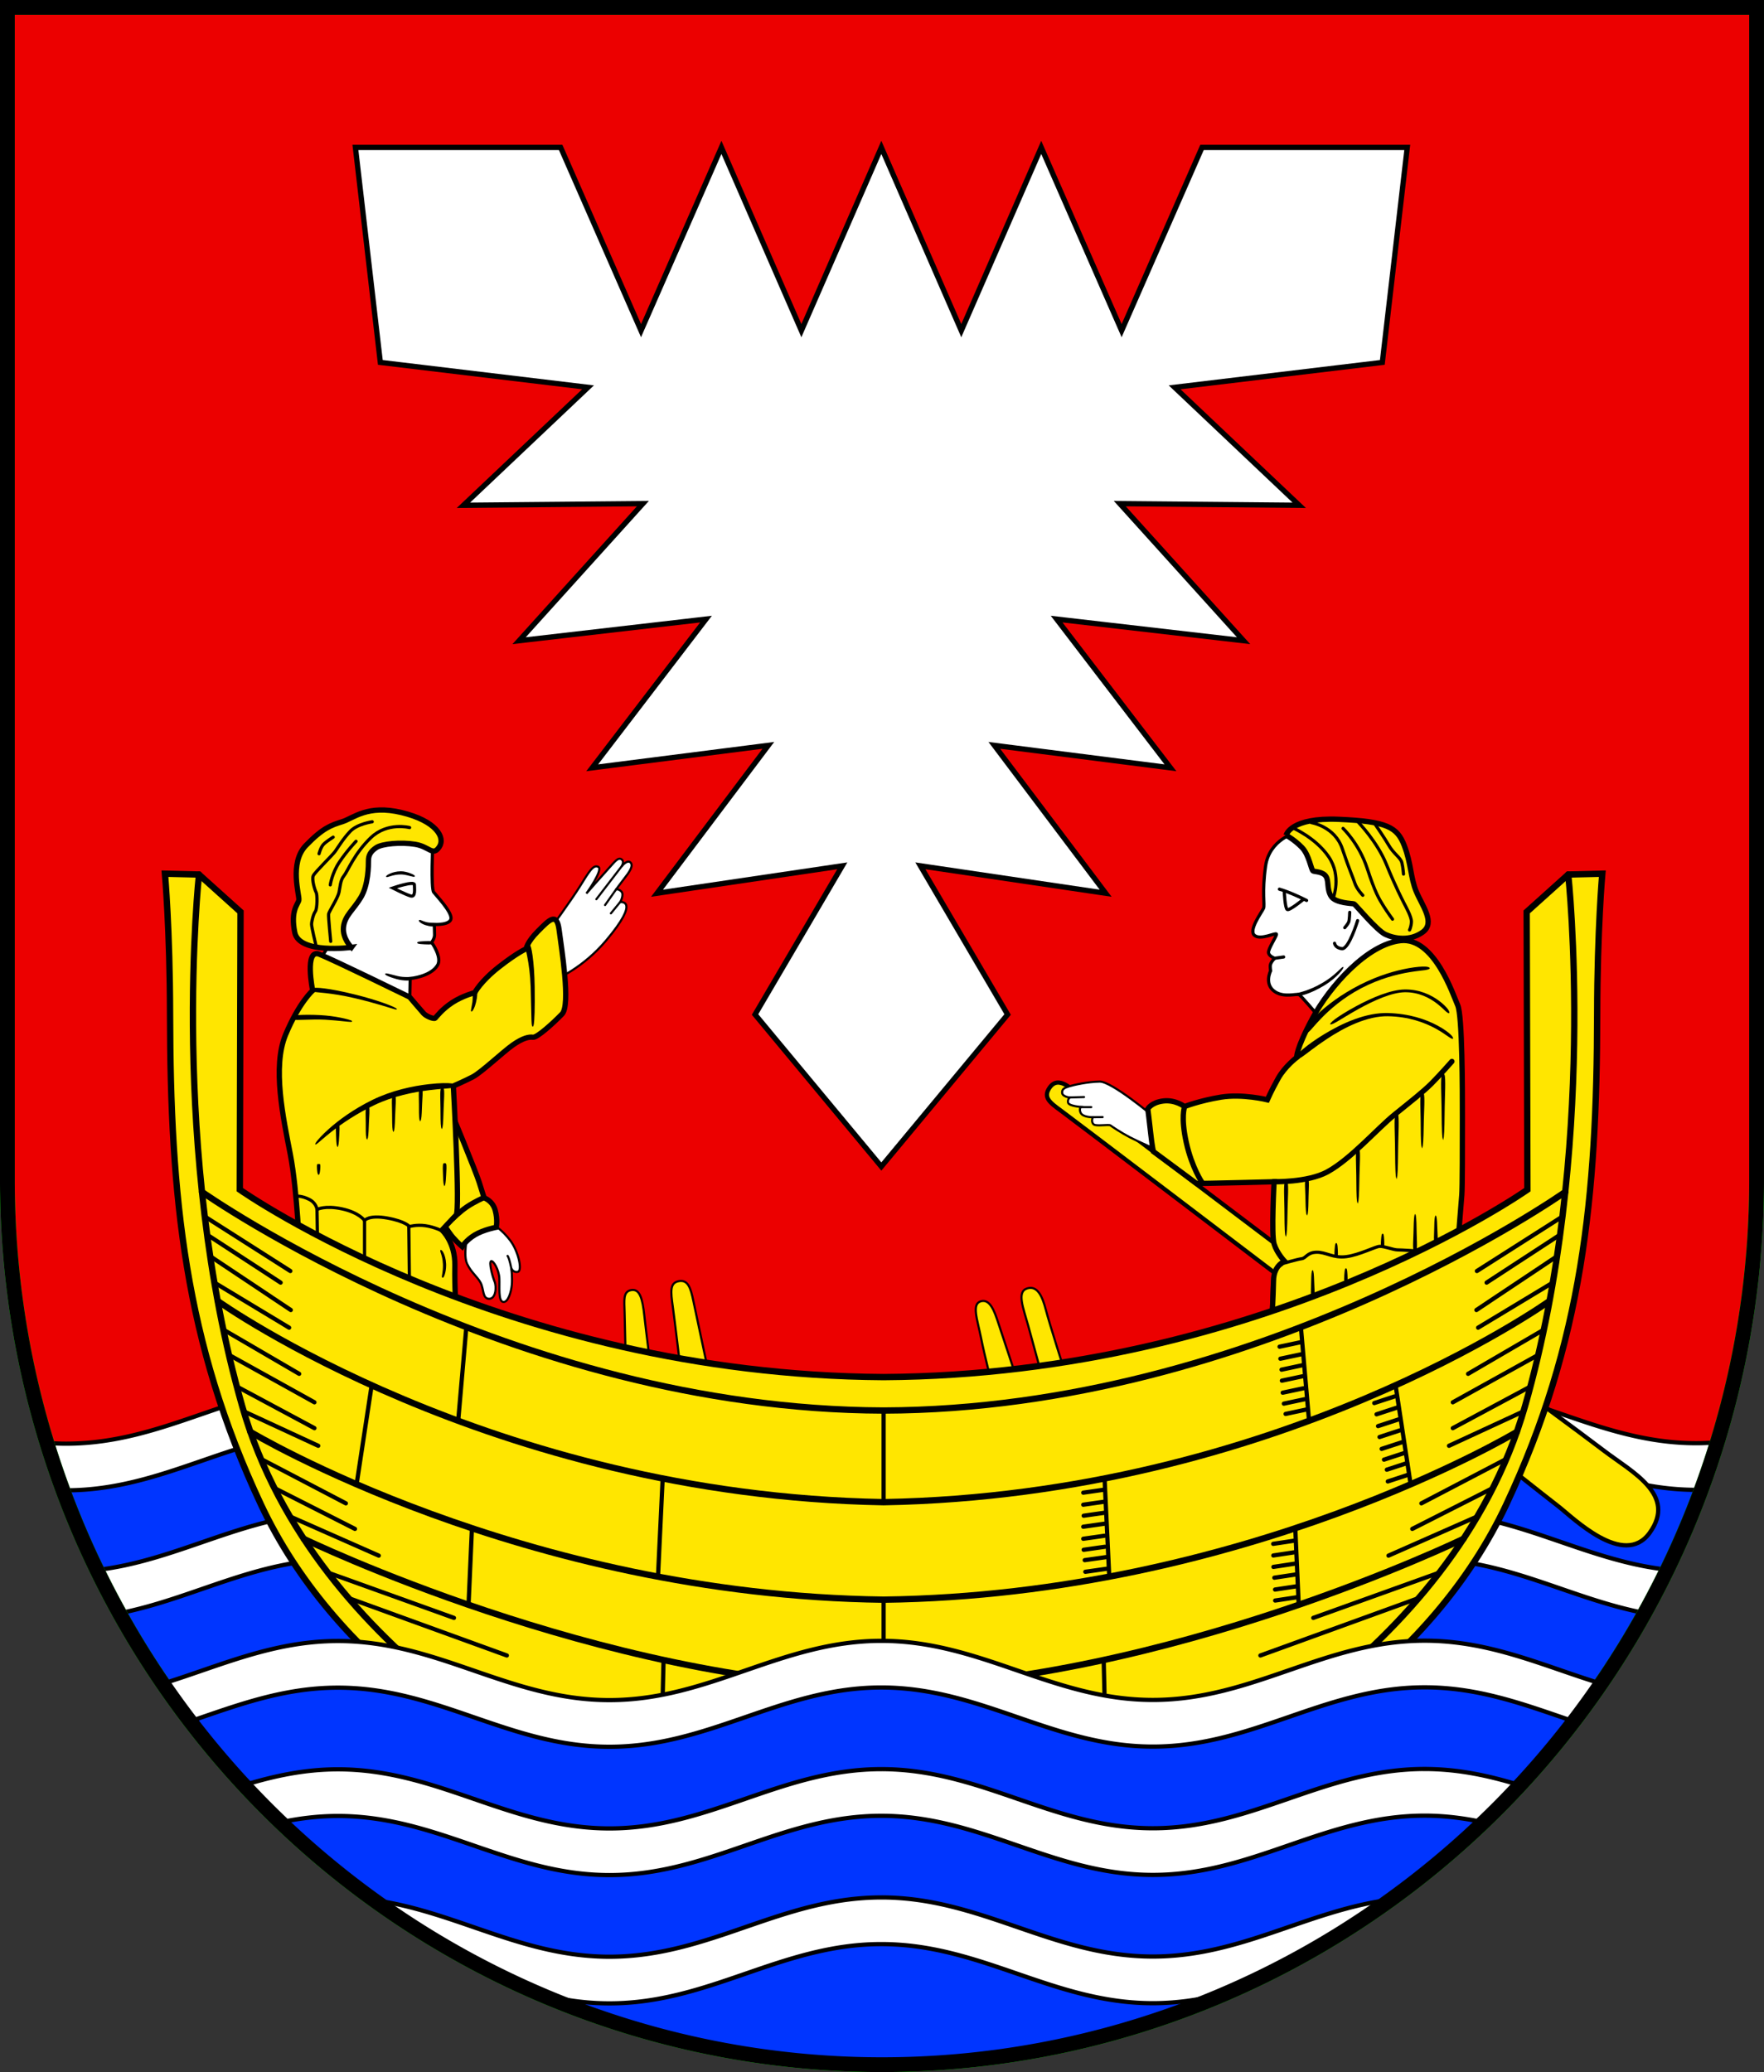 <?xml version="1.0" encoding="UTF-8" standalone="no"?>
<!-- Created with Inkscape (http://www.inkscape.org/) -->

<svg
   width="166.994mm"
   height="196.19mm"
   viewBox="0 0 166.994 196.19"
   version="1.1"
   id="svg7949"
   inkscape:version="1.2.2 (732a01da63, 2022-12-09)"
   sodipodi:docname="DEU Neustadt in Holstein COA.svg"
   xmlns:inkscape="http://www.inkscape.org/namespaces/inkscape"
   xmlns:sodipodi="http://sodipodi.sourceforge.net/DTD/sodipodi-0.dtd"
   xmlns="http://www.w3.org/2000/svg"
   xmlns:svg="http://www.w3.org/2000/svg">
  <rect x="0" y="0" width="166.994" height="196.19" fill="#333333" stroke="none"/>
  <sodipodi:namedview
     id="namedview7951"
     pagecolor="#ffffff"
     bordercolor="#666666"
     borderopacity="1.0"
     inkscape:showpageshadow="2"
     inkscape:pageopacity="0.0"
     inkscape:pagecheckerboard="0"
     inkscape:deskcolor="#d1d1d1"
     inkscape:document-units="mm"
     showgrid="false"
     inkscape:zoom="0.74667568"
     inkscape:cx="316.06761"
     inkscape:cy="371.6473"
     inkscape:current-layer="layer1" />
  <defs
     id="defs7946">
    <inkscape:path-effect
       effect="powerstroke"
       id="path-effect3490"
       is_visible="true"
       lpeversion="1"
       offset_points="0.115,0.208 | 0.991,0.19 | 1.73,0.103"
       not_jump="false"
       sort_points="true"
       interpolator_type="CentripetalCatmullRom"
       interpolator_beta="0.2"
       start_linecap_type="zerowidth"
       linejoin_type="round"
       miter_limit="4"
       scale_width="1"
       end_linecap_type="zerowidth" />
    <inkscape:path-effect
       effect="powerstroke"
       id="path-effect3494"
       is_visible="true"
       lpeversion="1"
       offset_points="0.178,0.18 | 1.049,0.166 | 1.702,0.078"
       not_jump="false"
       sort_points="true"
       interpolator_type="CentripetalCatmullRom"
       interpolator_beta="0.2"
       start_linecap_type="zerowidth"
       linejoin_type="round"
       miter_limit="4"
       scale_width="1"
       end_linecap_type="zerowidth" />
    <inkscape:path-effect
       effect="powerstroke"
       id="path-effect3596"
       is_visible="true"
       lpeversion="1"
       offset_points="0.195,0.218 | 0.999,0.262 | 1.8,0.1"
       not_jump="false"
       sort_points="true"
       interpolator_type="CentripetalCatmullRom"
       interpolator_beta="0.2"
       start_linecap_type="zerowidth"
       linejoin_type="round"
       miter_limit="4"
       scale_width="1"
       end_linecap_type="zerowidth" />
    <inkscape:path-effect
       effect="powerstroke"
       id="path-effect3600"
       is_visible="true"
       lpeversion="1"
       offset_points="0.173,0.171 | 1,0.171 | 1.769,0.08"
       not_jump="false"
       sort_points="true"
       interpolator_type="CentripetalCatmullRom"
       interpolator_beta="0.2"
       start_linecap_type="zerowidth"
       linejoin_type="round"
       miter_limit="4"
       scale_width="1"
       end_linecap_type="zerowidth" />
    <inkscape:path-effect
       effect="powerstroke"
       id="path-effect3606"
       is_visible="true"
       lpeversion="1"
       offset_points="0.158,0.182 | 0.995,0.199 | 1.769,0.08"
       not_jump="false"
       sort_points="true"
       interpolator_type="CentripetalCatmullRom"
       interpolator_beta="0.2"
       start_linecap_type="zerowidth"
       linejoin_type="round"
       miter_limit="4"
       scale_width="1"
       end_linecap_type="zerowidth" />
    <inkscape:path-effect
       effect="powerstroke"
       id="path-effect3714"
       is_visible="true"
       lpeversion="1"
       offset_points="0.021,0.124 | 0.5,0.15 | 0.925,0.069"
       not_jump="false"
       sort_points="true"
       interpolator_type="CentripetalCatmullRom"
       interpolator_beta="0.2"
       start_linecap_type="zerowidth"
       linejoin_type="round"
       miter_limit="4"
       scale_width="1"
       end_linecap_type="zerowidth" />
    <inkscape:path-effect
       effect="powerstroke"
       id="path-effect3720"
       is_visible="true"
       lpeversion="1"
       offset_points="0.021,0.124 | 0.5,0.15 | 0.942,0.078"
       not_jump="false"
       sort_points="true"
       interpolator_type="CentripetalCatmullRom"
       interpolator_beta="0.2"
       start_linecap_type="zerowidth"
       linejoin_type="round"
       miter_limit="4"
       scale_width="1"
       end_linecap_type="zerowidth" />
    <inkscape:path-effect
       effect="powerstroke"
       id="path-effect3726"
       is_visible="true"
       lpeversion="1"
       offset_points="0.021,0.124 | 0.5,0.15 | 0.956,0.067"
       not_jump="false"
       sort_points="true"
       interpolator_type="CentripetalCatmullRom"
       interpolator_beta="0.2"
       start_linecap_type="zerowidth"
       linejoin_type="round"
       miter_limit="4"
       scale_width="1"
       end_linecap_type="zerowidth" />
    <inkscape:path-effect
       effect="powerstroke"
       id="path-effect3732"
       is_visible="true"
       lpeversion="1"
       offset_points="0.021,0.124 | 0.5,0.15 | 0.942,0.078"
       not_jump="false"
       sort_points="true"
       interpolator_type="CentripetalCatmullRom"
       interpolator_beta="0.2"
       start_linecap_type="zerowidth"
       linejoin_type="round"
       miter_limit="4"
       scale_width="1"
       end_linecap_type="zerowidth" />
    <inkscape:path-effect
       effect="powerstroke"
       id="path-effect3738"
       is_visible="true"
       lpeversion="1"
       offset_points="0.021,0.124 | 0.5,0.15 | 0.956,0.067"
       not_jump="false"
       sort_points="true"
       interpolator_type="CentripetalCatmullRom"
       interpolator_beta="0.2"
       start_linecap_type="zerowidth"
       linejoin_type="round"
       miter_limit="4"
       scale_width="1"
       end_linecap_type="zerowidth" />
    <inkscape:path-effect
       effect="powerstroke"
       id="path-effect3744"
       is_visible="true"
       lpeversion="1"
       offset_points="0.021,0.124 | 0.5,0.15 | 0.925,0.069"
       not_jump="false"
       sort_points="true"
       interpolator_type="CentripetalCatmullRom"
       interpolator_beta="0.2"
       start_linecap_type="zerowidth"
       linejoin_type="round"
       miter_limit="4"
       scale_width="1"
       end_linecap_type="zerowidth" />
    <inkscape:path-effect
       effect="powerstroke"
       id="path-effect3750"
       is_visible="true"
       lpeversion="1"
       offset_points="0.021,0.124 | 0.5,0.15 | 0.925,0.069"
       not_jump="false"
       sort_points="true"
       interpolator_type="CentripetalCatmullRom"
       interpolator_beta="0.2"
       start_linecap_type="zerowidth"
       linejoin_type="round"
       miter_limit="4"
       scale_width="1"
       end_linecap_type="zerowidth" />
    <inkscape:path-effect
       effect="powerstroke"
       id="path-effect3764"
       is_visible="true"
       lpeversion="1"
       offset_points="0.318,0.099 | 1.053,0.15 | 1.858,0.069"
       not_jump="false"
       sort_points="true"
       interpolator_type="CentripetalCatmullRom"
       interpolator_beta="0.2"
       start_linecap_type="zerowidth"
       linejoin_type="round"
       miter_limit="4"
       scale_width="1"
       end_linecap_type="zerowidth" />
    <inkscape:path-effect
       effect="powerstroke"
       id="path-effect3960"
       is_visible="true"
       lpeversion="1"
       offset_points="0.254,0.087 | 1,0.15 | 1.757,0.092"
       not_jump="false"
       sort_points="true"
       interpolator_type="CentripetalCatmullRom"
       interpolator_beta="0.2"
       start_linecap_type="zerowidth"
       linejoin_type="round"
       miter_limit="4"
       scale_width="1"
       end_linecap_type="zerowidth" />
    <inkscape:path-effect
       effect="powerstroke"
       id="path-effect3974"
       is_visible="true"
       lpeversion="1"
       offset_points="0.044,0.069 | 0.5,0.15 | 1,0.116"
       not_jump="false"
       sort_points="true"
       interpolator_type="CentripetalCatmullRom"
       interpolator_beta="0.2"
       start_linecap_type="zerowidth"
       linejoin_type="round"
       miter_limit="4"
       scale_width="1"
       end_linecap_type="zerowidth" />
    <inkscape:path-effect
       effect="powerstroke"
       id="path-effect3966"
       is_visible="true"
       lpeversion="1"
       offset_points="0.333,0.095 | 1,0.15 | 1.8,0.15"
       not_jump="false"
       sort_points="true"
       interpolator_type="CentripetalCatmullRom"
       interpolator_beta="0.2"
       start_linecap_type="zerowidth"
       linejoin_type="round"
       miter_limit="4"
       scale_width="1"
       end_linecap_type="zerowidth" />
    <inkscape:path-effect
       effect="powerstroke"
       id="path-effect3972"
       is_visible="true"
       lpeversion="1"
       offset_points="0.333,0.095 | 1,0.15 | 1.824,0.131"
       not_jump="false"
       sort_points="true"
       interpolator_type="CentripetalCatmullRom"
       interpolator_beta="0.2"
       start_linecap_type="zerowidth"
       linejoin_type="round"
       miter_limit="4"
       scale_width="1"
       end_linecap_type="zerowidth" />
    <inkscape:path-effect
       effect="powerstroke"
       id="path-effect4430"
       is_visible="true"
       lpeversion="1"
       offset_points="0.2,0.25 | 1,0.152 | 1.774,0.144"
       not_jump="false"
       sort_points="true"
       interpolator_type="CentripetalCatmullRom"
       interpolator_beta="0.2"
       start_linecap_type="zerowidth"
       linejoin_type="round"
       miter_limit="4"
       scale_width="1"
       end_linecap_type="zerowidth" />
    <inkscape:path-effect
       effect="powerstroke"
       id="path-effect4426"
       is_visible="true"
       lpeversion="1"
       offset_points="0.2,0.25 | 1.009,0.172 | 1.773,0.167"
       not_jump="false"
       sort_points="true"
       interpolator_type="CentripetalCatmullRom"
       interpolator_beta="0.2"
       start_linecap_type="zerowidth"
       linejoin_type="round"
       miter_limit="4"
       scale_width="1"
       end_linecap_type="zerowidth" />
    <inkscape:path-effect
       effect="powerstroke"
       id="path-effect4428"
       is_visible="true"
       lpeversion="1"
       offset_points="0.212,0.151 | 0.99,0.131 | 1.767,0.144"
       not_jump="false"
       sort_points="true"
       interpolator_type="CentripetalCatmullRom"
       interpolator_beta="0.2"
       start_linecap_type="zerowidth"
       linejoin_type="round"
       miter_limit="4"
       scale_width="1"
       end_linecap_type="zerowidth" />
    <inkscape:path-effect
       effect="powerstroke"
       id="path-effect4555"
       is_visible="true"
       lpeversion="1"
       offset_points="0.021,0.124 | 0.5,0.15 | 0.956,0.067"
       not_jump="false"
       sort_points="true"
       interpolator_type="CentripetalCatmullRom"
       interpolator_beta="0.2"
       start_linecap_type="zerowidth"
       linejoin_type="round"
       miter_limit="4"
       scale_width="1"
       end_linecap_type="zerowidth" />
    <inkscape:path-effect
       effect="powerstroke"
       id="path-effect4561"
       is_visible="true"
       lpeversion="1"
       offset_points="0.021,0.124 | 0.5,0.15 | 0.956,0.067"
       not_jump="false"
       sort_points="true"
       interpolator_type="CentripetalCatmullRom"
       interpolator_beta="0.2"
       start_linecap_type="zerowidth"
       linejoin_type="round"
       miter_limit="4"
       scale_width="1"
       end_linecap_type="zerowidth" />
    <inkscape:path-effect
       effect="powerstroke"
       id="path-effect4567"
       is_visible="true"
       lpeversion="1"
       offset_points="0.021,0.124 | 0.5,0.15 | 0.956,0.067"
       not_jump="false"
       sort_points="true"
       interpolator_type="CentripetalCatmullRom"
       interpolator_beta="0.2"
       start_linecap_type="zerowidth"
       linejoin_type="round"
       miter_limit="4"
       scale_width="1"
       end_linecap_type="zerowidth" />
    <inkscape:path-effect
       effect="powerstroke"
       id="path-effect4573"
       is_visible="true"
       lpeversion="1"
       offset_points="0.021,0.124 | 0.5,0.15 | 0.956,0.067"
       not_jump="false"
       sort_points="true"
       interpolator_type="CentripetalCatmullRom"
       interpolator_beta="0.2"
       start_linecap_type="zerowidth"
       linejoin_type="round"
       miter_limit="4"
       scale_width="1"
       end_linecap_type="zerowidth" />
    <inkscape:path-effect
       effect="powerstroke"
       id="path-effect4579"
       is_visible="true"
       lpeversion="1"
       offset_points="0.021,0.124 | 0.5,0.15 | 0.956,0.067"
       not_jump="false"
       sort_points="true"
       interpolator_type="CentripetalCatmullRom"
       interpolator_beta="0.2"
       start_linecap_type="zerowidth"
       linejoin_type="round"
       miter_limit="4"
       scale_width="1"
       end_linecap_type="zerowidth" />
    <inkscape:path-effect
       effect="powerstroke"
       id="path-effect4585"
       is_visible="true"
       lpeversion="1"
       offset_points="0.021,0.124 | 0.5,0.15 | 0.956,0.067"
       not_jump="false"
       sort_points="true"
       interpolator_type="CentripetalCatmullRom"
       interpolator_beta="0.2"
       start_linecap_type="zerowidth"
       linejoin_type="round"
       miter_limit="4"
       scale_width="1"
       end_linecap_type="zerowidth" />
    <inkscape:path-effect
       effect="powerstroke"
       id="path-effect4593"
       is_visible="true"
       lpeversion="1"
       offset_points="0.021,0.124 | 0.5,0.15 | 0.956,0.067"
       not_jump="false"
       sort_points="true"
       interpolator_type="CentripetalCatmullRom"
       interpolator_beta="0.2"
       start_linecap_type="zerowidth"
       linejoin_type="round"
       miter_limit="4"
       scale_width="1"
       end_linecap_type="zerowidth" />
    <inkscape:path-effect
       effect="powerstroke"
       id="path-effect4599"
       is_visible="true"
       lpeversion="1"
       offset_points="0.021,0.124 | 0.5,0.15 | 0.956,0.067"
       not_jump="false"
       sort_points="true"
       interpolator_type="CentripetalCatmullRom"
       interpolator_beta="0.2"
       start_linecap_type="zerowidth"
       linejoin_type="round"
       miter_limit="4"
       scale_width="1"
       end_linecap_type="zerowidth" />
    <inkscape:path-effect
       effect="powerstroke"
       id="path-effect4605"
       is_visible="true"
       lpeversion="1"
       offset_points="0.021,0.124 | 0.5,0.15 | 0.956,0.067"
       not_jump="false"
       sort_points="true"
       interpolator_type="CentripetalCatmullRom"
       interpolator_beta="0.2"
       start_linecap_type="zerowidth"
       linejoin_type="round"
       miter_limit="4"
       scale_width="1"
       end_linecap_type="zerowidth" />
    <inkscape:path-effect
       effect="powerstroke"
       id="path-effect4611"
       is_visible="true"
       lpeversion="1"
       offset_points="0.021,0.124 | 0.5,0.15 | 0.956,0.067"
       not_jump="false"
       sort_points="true"
       interpolator_type="CentripetalCatmullRom"
       interpolator_beta="0.2"
       start_linecap_type="zerowidth"
       linejoin_type="round"
       miter_limit="4"
       scale_width="1"
       end_linecap_type="zerowidth" />
    <inkscape:path-effect
       effect="powerstroke"
       id="path-effect4617"
       is_visible="true"
       lpeversion="1"
       offset_points="0.021,0.124 | 0.5,0.15 | 0.956,0.067"
       not_jump="false"
       sort_points="true"
       interpolator_type="CentripetalCatmullRom"
       interpolator_beta="0.2"
       start_linecap_type="zerowidth"
       linejoin_type="round"
       miter_limit="4"
       scale_width="1"
       end_linecap_type="zerowidth" />
    <inkscape:path-effect
       effect="powerstroke"
       id="path-effect4623"
       is_visible="true"
       lpeversion="1"
       offset_points="0.021,0.124 | 0.5,0.15 | 0.956,0.067"
       not_jump="false"
       sort_points="true"
       interpolator_type="CentripetalCatmullRom"
       interpolator_beta="0.2"
       start_linecap_type="zerowidth"
       linejoin_type="round"
       miter_limit="4"
       scale_width="1"
       end_linecap_type="zerowidth" />
    <inkscape:path-effect
       effect="powerstroke"
       id="path-effect5051"
       is_visible="true"
       lpeversion="1"
       offset_points="0.24,0.137 | 1,0.15 | 1.713,0.091"
       not_jump="false"
       sort_points="true"
       interpolator_type="CentripetalCatmullRom"
       interpolator_beta="0.2"
       start_linecap_type="zerowidth"
       linejoin_type="round"
       miter_limit="4"
       scale_width="1"
       end_linecap_type="zerowidth" />
  </defs>
  <g
     inkscape:label="Ebene 1"
     inkscape:groupmode="layer"
     id="layer1"
     transform="translate(-533.156,-36.562)">
    <g
       id="g7490"
       transform="translate(512.054,-16.223)">
      <path
         id="path6593"
         style="fill:#ec0000;fill-opacity:1;stroke:none;stroke-width:1.4;stroke-linecap:round;stroke-dasharray:none"
         d="M 21.802,53.485 V 164.535 a 82.797,83.74 0 0 0 82.797,83.741 82.797,83.74 0 0 0 82.796,-83.741 82.797,83.74 0 0 0 0,-5.2e-4 V 53.485 Z" />
      <path
         id="path7007"
         style="fill:#0035ff;fill-opacity:1;stroke:none;stroke-width:0.4;stroke-linecap:round;stroke-dasharray:none"
         d="m 161.589,187.208 21.351,4.309 a 82.797,83.74 0 0 1 -11.922,22.964 l -9.651,-4.137 c 0,0 -13.237,1.891 -13.905,1.891 -0.667,0 14.127,-25.028 14.127,-25.028 z"
         inkscape:transform-center-x="-60.591284"
         inkscape:transform-center-y="49.964136" />
      <path
         id="path7002"
         style="fill:#0035ff;fill-opacity:1;stroke:none;stroke-width:0.4;stroke-linecap:round;stroke-dasharray:none"
         d="m 47.608,187.208 -21.351,4.309 a 82.797,83.74 0 0 0 11.922,22.964 l 9.651,-4.137 c 0,0 13.237,1.891 13.905,1.891 0.667,0 -14.127,-25.028 -14.127,-25.028 z" />
      <path
         id="path6588"
         style="fill:#ffffff;fill-opacity:1;stroke:#000000;stroke-width:0.4;stroke-dasharray:none"
         d="m 155.964,183.835 c -9.467,0.003 -16.25,5.609 -25.717,5.612 -9.467,0.003 -16.255,-5.6 -25.722,-5.597 -9.467,0.003 -16.249,5.61 -25.716,5.613 -9.467,0.003 -16.255,-5.6 -25.722,-5.597 -9.467,0.003 -16.249,5.608 -25.716,5.611 -0.609,2e-4 -1.207,-0.025 -1.795,-0.068 a 82.797,83.74 0 0 0 1.548,4.481 c 0.083,8.3e-4 0.164,0.005 0.247,0.005 9.467,-0.003 16.249,-5.608 25.716,-5.611 9.467,-0.003 16.255,5.6 25.722,5.597 9.467,-0.003 16.25,-5.61 25.716,-5.613 9.467,-0.003 16.255,5.6 25.722,5.597 9.467,-0.003 16.25,-5.609 25.717,-5.612 9.467,-0.003 16.255,5.6 25.721,5.597 0.157,-5e-5 0.312,-0.006 0.467,-0.009 a 82.797,83.74 0 0 0 1.52,-4.497 c -0.651,0.053 -1.311,0.089 -1.987,0.089 -9.467,0.003 -16.255,-5.6 -25.721,-5.597 z m 0,12.148 c -9.467,0.003 -16.25,5.609 -25.717,5.612 -9.467,0.003 -16.255,-5.6 -25.722,-5.597 -9.467,0.003 -16.249,5.61 -25.716,5.613 -9.467,0.003 -16.255,-5.6 -25.722,-5.597 -8.454,0.003 -14.773,4.462 -22.769,5.42 a 82.797,83.74 0 0 0 2.152,4.084 c 7.018,-1.392 12.934,-5.085 20.617,-5.087 9.467,-0.003 16.255,5.6 25.722,5.597 9.467,-0.003 16.25,-5.61 25.716,-5.613 9.467,-0.003 16.255,5.6 25.722,5.597 9.467,-0.003 16.25,-5.609 25.717,-5.612 7.761,-0.002 13.723,3.758 20.835,5.113 a 82.797,83.74 0 0 0 2.133,-4.103 c -8.089,-0.904 -14.446,-5.431 -22.968,-5.428 z" />
      <path
         id="path5634"
         style="fill:none;stroke:#00ff00;stroke-width:1.4;stroke-linecap:round;stroke-dasharray:none"
         d="M 21.802,53.485 V 164.535 a 82.797,83.74 0 0 0 82.797,83.741 82.797,83.74 0 0 0 82.796,-83.741 82.797,83.74 0 0 0 0,-5.2e-4 V 53.485 Z" />
      <g
         id="g5580"
         transform="translate(-199.799,1.246)">
        <g
           id="g5406">
          <path
             style="fill:#ffe600;fill-opacity:1;stroke:#000000;stroke-width:0.2;stroke-linecap:round;stroke-dasharray:none"
             d="m 285.32,181.142 c 0,0 -0.531,-4.483 -0.728,-5.899 -0.197,-1.416 -0.295,-2.242 0.57,-2.399 0.865,-0.157 1.121,0.629 1.376,1.868 0.256,1.239 1.376,6.489 1.376,6.489 z"
             id="path5394" />
          <path
             style="fill:#ffe600;fill-opacity:1;stroke:#000000;stroke-width:0.2;stroke-linecap:round;stroke-dasharray:none"
             d="m 280.148,180.67 c 0,0 -0.098,-3.775 -0.118,-4.877 -0.02,-1.101 -0.177,-1.966 0.629,-2.104 0.806,-0.138 1.062,0.787 1.239,2.419 0.177,1.632 0.59,4.798 0.59,4.798 z"
             id="path5396" />
          <path
             style="fill:#ffe600;fill-opacity:1;stroke:#000000;stroke-width:0.2;stroke-linecap:round;stroke-dasharray:none"
             d="m 314.815,182.616 c 0,0 -0.688,-2.635 -1.042,-4.405 -0.354,-1.77 -0.905,-3.205 -0.02,-3.461 0.885,-0.256 1.304,0.989 1.652,2.045 0.511,1.553 1.829,5.525 1.829,5.525 z"
             id="path5398"
             sodipodi:nodetypes="cssscc" />
          <path
             style="fill:#ffe600;fill-opacity:1;stroke:#000000;stroke-width:0.2;stroke-linecap:round;stroke-dasharray:none"
             d="m 319.594,182.007 c 0,0 -0.918,-3.364 -1.357,-4.955 -0.472,-1.711 -1.101,-3.205 -0.098,-3.52 1.003,-0.315 1.458,0.83 1.77,2.025 0.354,1.357 1.711,5.604 1.711,5.604 z"
             id="path5400"
             sodipodi:nodetypes="cssscc" />
        </g>
        <path
           style="fill:#ffe600;fill-opacity:1;stroke:#000000;stroke-width:0.4;stroke-linecap:round;stroke-dasharray:none"
           d="m 364.604,182.872 c 0,0 5.545,4.051 8.18,6.056 2.635,2.006 6.883,4.146 4.287,7.747 -2.438,3.382 -7.276,-1.455 -8.652,-2.517 -1.376,-1.062 -6.528,-5.152 -6.528,-5.152 z"
           id="path5390"
           sodipodi:nodetypes="cssscc" />
        <path
           style="fill:#ffe600;fill-opacity:1;stroke:#000000;stroke-width:0.4;stroke-linecap:round;stroke-dasharray:none"
           d="m 343.158,170.467 c 0,0 -19.132,-14.46 -19.967,-15.128 -0.834,-0.667 -2.093,-2.033 -2.934,-0.806 -0.611,0.891 -0.014,1.377 1.043,2.141 1.012,0.733 21.246,16.129 21.246,16.129 z"
           id="path5388"
           sodipodi:nodetypes="cssscc" />
        <g
           id="g5126">
          <path
             style="fill:#ffffff;stroke:#000000;stroke-width:0.2;stroke-linecap:round;stroke-dasharray:none"
             d="m 265.145,168.596 c 0,0 -0.413,1.789 -0.02,2.615 0.393,0.826 0.964,1.199 1.278,1.789 0.315,0.59 0.157,1.514 0.806,1.514 0.649,0 0.708,-1.16 0.511,-1.632 -0.197,-0.472 -0.551,-1.829 -0.334,-1.927 0.216,-0.098 0.747,0.806 0.787,1.612 0.039,0.806 -0.118,2.163 0.354,2.242 0.472,0.079 0.767,-0.944 0.826,-1.612 0.059,-0.669 -0.039,-1.553 -0.039,-1.553 0,0 0.157,0.413 0.61,0.315 0.452,-0.098 0.059,-1.927 -0.708,-2.95 -0.767,-1.023 -1.593,-1.514 -1.593,-1.514 z"
             id="path4367" />
          <path
             style="fill:#ffffff;stroke:#000000;stroke-width:0.2;stroke-linecap:round;stroke-dasharray:none"
             d="m 272.942,139.571 c 0,0 2.03,-2.781 2.864,-4.116 0.834,-1.335 1.251,-2.1 1.738,-1.835 0.487,0.264 -1.13,2.52 -1.13,2.52 0,0 1.672,-1.909 2.173,-2.451 0.501,-0.542 0.827,-1.008 1.147,-0.786 0.32,0.222 0.007,0.674 0.007,0.674 0,0 0.528,-0.674 0.841,-0.382 0.339,0.316 -0.154,0.981 -0.571,1.51 -0.417,0.528 -0.803,1.076 -0.803,1.076 0,0 0.199,-0.132 0.505,0.16 0.306,0.292 -0.097,1.015 -0.097,1.015 0,0 1.986,-0.309 -1.346,3.644 -2.19,2.598 -4.66,3.614 -4.66,3.614 z"
             id="path4210"
             sodipodi:nodetypes="csscsscsscscscc" />
          <path
             style="fill:#ffffff;stroke:#000000;stroke-width:0.3;stroke-linecap:round;stroke-dasharray:none"
             d="m 261.874,131.396 c 0,0 -0.195,4.255 0.083,4.616 0.278,0.362 1.669,1.808 1.641,2.475 -0.028,0.667 -1.585,0.584 -1.585,0.584 0,0 0.028,0.667 0.028,1.001 0,0.334 -0.278,0.695 -0.278,0.695 0,0 1.021,1.413 0.556,2.169 -0.667,1.085 -2.586,1.251 -2.586,1.251 l -0.056,2.781 -8.621,-4.338 1.029,-1.641 4.255,-10.845 z"
             id="path3954"
             sodipodi:nodetypes="csscscscccccc" />
          <path
             style="fill:#ffe600;fill-opacity:1;stroke:#000000;stroke-width:0.5;stroke-linecap:round;stroke-dasharray:none"
             d="m 263.542,156.646 c 0,0 2.447,5.923 2.725,6.841 0.278,0.918 0.473,1.474 0.473,1.474 0,0 0.792,0.254 1.042,1.172 0.25,0.918 0.098,1.609 0.098,1.609 0,0 -1.196,0.222 -2.03,0.723 -0.834,0.501 -1.196,1.112 -1.196,1.112 0,0 -0.417,-0.362 -0.862,-0.862 -0.445,-0.501 -1.418,-2.086 -1.418,-2.086 l 0.139,-6.174 z"
             id="path3910"
             sodipodi:nodetypes="cscscscsccc" />
          <path
             style="fill:#ffe600;fill-opacity:1;stroke:#000000;stroke-width:0.5;stroke-linecap:round;stroke-dasharray:none"
             d="m 249.276,170.356 c 0,0 -0.222,-6.062 -0.89,-9.511 -0.667,-3.448 -1.724,-8.287 -0.445,-11.346 1.279,-3.059 2.558,-4.171 2.558,-4.171 0,0 -0.811,-4.025 0.644,-3.435 1.455,0.59 8.534,4.051 8.534,4.051 0,0 1.083,1.275 1.333,1.553 0.25,0.278 0.973,0.556 1.085,0.445 0.111,-0.111 0.64,-0.834 1.613,-1.474 0.973,-0.64 2.141,-0.945 2.141,-0.945 0,0 0.528,-1.057 2.308,-2.447 1.78,-1.39 2.558,-1.696 2.558,-1.696 0,0 0.056,-0.612 1.112,-1.669 1.057,-1.057 1.78,-1.863 2.002,-0.139 0.222,1.724 1.112,7.119 0.278,7.981 -0.834,0.862 -2.364,2.252 -2.753,2.197 -0.389,-0.056 -0.973,0.083 -1.891,0.723 -0.918,0.64 -3.003,2.614 -3.81,3.031 -0.806,0.417 -1.835,0.862 -1.835,0.862 0,0 0.656,11.832 0.263,12.225 -0.393,0.393 -1.337,1.416 -1.337,1.416 0,0 1.258,1.14 1.219,3.343 -0.039,2.202 0.118,4.483 0.118,4.483 z"
             id="path3392" />
          <path
             style="fill:#000000;fill-rule:nonzero;stroke:none;stroke-width:0.3;stroke-linecap:round;stroke-dasharray:none"
             d="m 270.842,141.004 c -0.031,0.009 -0.154,0.047 -0.185,0.111 -0.048,0.098 0.024,0.302 0.159,1.003 0.141,0.727 0.282,1.695 0.321,2.839 7.9e-4,0.023 0.002,0.047 0.002,0.07 0.06,1.951 0.059,3.103 0.095,3.459 0.024,0.233 0.075,0.262 0.095,0.263 0.019,8.8e-4 0.076,-0.024 0.112,-0.257 0.054,-0.349 0.104,-1.397 0.077,-3.473 -3e-4,-0.024 -6.4e-4,-0.048 -0.001,-0.071 -0.018,-1.174 -0.09,-2.143 -0.197,-2.913 -0.1,-0.714 -0.185,-0.97 -0.261,-1.026 -0.062,-0.046 -0.185,-0.012 -0.217,-0.003 z"
             id="path3488"
             inkscape:path-effect="#path-effect3490"
             inkscape:original-d="m 270.84207,141.00361 c 0,0 0.43104,1.45996 0.48665,4.01835 0.0556,2.5584 0,3.72636 0,3.72636"
             sodipodi:nodetypes="csc" />
          <path
             style="fill:#000000;fill-rule:nonzero;stroke:none;stroke-width:0.2;stroke-linecap:round;stroke-dasharray:none"
             d="m 265.864,145.495 c -0.027,0.001 -0.145,0.007 -0.179,0.043 -0.029,0.031 -0.032,0.097 -0.033,0.23 -1.9e-4,0.179 0.003,0.388 -0.025,0.613 -0.004,0.028 -0.008,0.054 -0.011,0.079 -0.058,0.372 -0.121,0.624 -0.13,0.732 -0.007,0.082 0.018,0.108 0.033,0.116 v 0 c 0.013,0.007 0.053,0.013 0.111,-0.054 0.072,-0.085 0.21,-0.322 0.312,-0.727 0.007,-0.026 0.013,-0.054 0.02,-0.083 0.058,-0.234 0.098,-0.474 0.111,-0.66 0.01,-0.143 0.002,-0.221 -0.027,-0.253 -0.037,-0.041 -0.153,-0.038 -0.181,-0.036 z"
             id="path3492"
             inkscape:path-effect="#path-effect3494"
             inkscape:original-d="m 265.86434,145.49471 c 0,0 0.019,0.44413 -0.0695,0.91768 -0.10613,0.56764 -0.2757,0.89563 -0.2757,0.89563"
             sodipodi:nodetypes="csc" />
          <path
             style="fill:#000000;fill-rule:nonzero;stroke:none;stroke-width:0.2;stroke-linecap:round;stroke-dasharray:none"
             d="m 264.081,154.34 c 0.001,-0.035 -0.04,-0.172 -0.446,-0.221 -0.335,-0.041 -1.038,-0.052 -2.144,0.074 -0.738,0.084 -1.621,0.23 -2.556,0.473 -0.967,0.252 -1.905,0.587 -2.778,1.015 1e-5,0 -0.015,0.007 -0.015,0.007 -1.789,0.88 -3.176,1.906 -4.112,2.741 -0.638,0.57 -0.991,0.98 -1.127,1.157 -0.187,0.242 -0.165,0.305 -0.153,0.315 0.016,0.013 0.068,0.016 0.298,-0.176 0.057,-0.048 0.671,-0.586 1.217,-1.015 0.977,-0.768 2.34,-1.707 4.106,-2.55 1e-5,0 0.014,-0.007 0.014,-0.007 0.842,-0.4 1.75,-0.71 2.688,-0.944 0.909,-0.227 1.766,-0.363 2.484,-0.451 1.076,-0.131 1.757,-0.156 2.082,-0.203 0.391,-0.057 0.44,-0.172 0.441,-0.214 z"
             id="path3594"
             inkscape:path-effect="#path-effect3596"
             inkscape:original-d="m 264.08108,154.33954 c 0,0 -4.20951,-0.16854 -7.82463,1.5834 -3.61512,1.75194 -5.50611,3.97664 -5.50611,3.97664"
             sodipodi:nodetypes="csc" />
          <path
             style="fill:#000000;fill-rule:nonzero;stroke:none;stroke-width:0.2;stroke-linecap:round;stroke-dasharray:none"
             d="m 250.446,145.265 v 0 c 0.002,0.029 0.013,0.131 0.113,0.17 0.217,0.085 1.628,0.076 3.927,0.616 1.992,0.467 3.382,0.944 3.741,1.038 0.208,0.055 0.245,0.029 0.251,0.015 0.005,-0.012 -6e-5,-0.062 -0.193,-0.164 -0.306,-0.16 -1.542,-0.677 -3.716,-1.221 -2.63,-0.656 -3.807,-0.699 -4.01,-0.627 -0.112,0.039 -0.115,0.145 -0.114,0.173 z"
             id="path3598"
             inkscape:path-effect="#path-effect3600"
             inkscape:original-d="m 250.44627,145.26532 c 0,0 1.23881,-0.0688 4.08021,0.61941 2.54953,0.61748 3.9524,1.21915 3.9524,1.21915"
             sodipodi:nodetypes="csc" />
          <path
             style="fill:#000000;fill-rule:nonzero;stroke:none;stroke-width:0.2;stroke-linecap:round;stroke-dasharray:none"
             d="m 248.623,147.909 h 0 c 0.002,0.03 0.018,0.138 0.132,0.174 0.12,0.038 0.389,0.031 0.916,0.013 0.297,-0.01 0.635,-0.021 0.992,-0.025 0.369,-0.004 0.714,4e-5 1.019,0.017 -5e-5,-1e-5 0.021,0.001 0.021,0.001 0.687,0.039 1.279,0.102 1.761,0.153 0.299,0.031 0.469,0.048 0.584,0.051 0.16,0.005 0.188,-0.026 0.191,-0.042 0.003,-0.014 -0.008,-0.057 -0.16,-0.115 -0.1,-0.038 -0.283,-0.094 -0.571,-0.161 -0.454,-0.106 -1.098,-0.221 -1.777,-0.282 -0.007,-6.3e-4 -0.014,-0.001 -0.021,-0.002 -0.316,-0.028 -0.666,-0.048 -1.044,-0.058 -0.361,-0.01 -0.712,-0.01 -1.009,-0.004 -0.528,0.012 -0.814,0.042 -0.924,0.091 -0.111,0.049 -0.113,0.159 -0.111,0.189 z"
             id="path3602"
             inkscape:path-effect="#path-effect3606"
             inkscape:original-d="m 248.62297,147.90878 c 0,0 1.74708,-0.11687 3.09485,-0.0179 1.35433,0.0994 2.52146,0.36052 2.52146,0.36052"
             sodipodi:nodetypes="csc" />
          <path
             style="fill:#000000;fill-rule:nonzero;stroke:none;stroke-width:0.3;stroke-linecap:round;stroke-dasharray:none"
             d="m 252.875,157.968 c -0.021,0.007 -0.093,0.001 -0.124,0.045 -0.089,0.123 -0.043,0.711 -0.035,1.05 0.007,0.32 0.029,0.751 0.073,0.933 0.019,0.079 0.056,0.137 0.067,0.165 0.012,-0.027 0.05,-0.084 0.07,-0.163 0.046,-0.181 0.077,-0.611 0.089,-0.932 0.014,-0.339 0.071,-0.926 -0.017,-1.05 -0.031,-0.044 -0.103,-0.039 -0.124,-0.047 z"
             id="path3712"
             inkscape:path-effect="#path-effect3714"
             inkscape:original-d="m 252.87473,157.96805 -0.0197,2.1925"
             sodipodi:nodetypes="cc" />
          <path
             style="fill:#000000;fill-rule:nonzero;stroke:none;stroke-width:0.3;stroke-linecap:round;stroke-dasharray:none"
             d="m 255.706,156.218 c -0.021,0.011 -0.092,0.013 -0.125,0.066 -0.11,0.175 -0.053,1.043 -0.054,1.549 -6.6e-4,0.486 -0.006,1.179 0.046,1.431 0.02,0.095 0.062,0.158 0.074,0.189 0.013,-0.031 0.058,-0.092 0.081,-0.186 0.061,-0.25 0.081,-0.942 0.098,-1.428 0.018,-0.506 0.106,-1.371 0.002,-1.55 -0.031,-0.054 -0.102,-0.059 -0.123,-0.07 z"
             id="path3716"
             inkscape:path-effect="#path-effect3720"
             inkscape:original-d="m 255.7063,156.21799 -0.059,3.23467"
             sodipodi:nodetypes="cc" />
          <path
             style="fill:#000000;fill-rule:nonzero;stroke:none;stroke-width:0.3;stroke-linecap:round;stroke-dasharray:none"
             d="m 258.194,155.176 c -0.021,0.012 -0.092,0.017 -0.125,0.073 -0.114,0.192 -0.052,1.14 -0.05,1.7 0.002,0.546 0.005,1.364 0.06,1.619 0.018,0.083 0.054,0.132 0.065,0.158 0.012,-0.026 0.049,-0.074 0.07,-0.156 0.062,-0.253 0.088,-1.07 0.105,-1.616 0.018,-0.559 0.107,-1.505 -0.002,-1.7 -0.032,-0.057 -0.102,-0.064 -0.123,-0.076 z"
             id="path3722"
             inkscape:path-effect="#path-effect3726"
             inkscape:original-d="m 258.19376,155.17581 -0.0492,3.54929"
             sodipodi:nodetypes="cc" />
          <path
             style="fill:#000000;fill-rule:nonzero;stroke:none;stroke-width:0.3;stroke-linecap:round;stroke-dasharray:none"
             d="m 260.74,154.488 c -0.021,0.011 -0.092,0.013 -0.125,0.066 -0.11,0.175 -0.053,1.043 -0.054,1.549 -6.6e-4,0.486 -0.006,1.179 0.046,1.431 0.02,0.095 0.062,0.158 0.074,0.189 0.013,-0.031 0.058,-0.092 0.081,-0.186 0.061,-0.25 0.081,-0.942 0.098,-1.428 0.018,-0.506 0.106,-1.371 0.002,-1.55 -0.031,-0.054 -0.102,-0.059 -0.123,-0.07 z"
             id="path3728"
             inkscape:path-effect="#path-effect3732"
             inkscape:original-d="m 260.7402,154.48759 -0.059,3.23467"
             sodipodi:nodetypes="cc" />
          <path
             style="fill:#000000;fill-rule:nonzero;stroke:none;stroke-width:0.3;stroke-linecap:round;stroke-dasharray:none"
             d="m 262.775,154.488 c -0.021,0.014 -0.091,0.021 -0.125,0.082 -0.12,0.214 -0.052,1.273 -0.05,1.898 0.002,0.61 0.004,1.522 0.06,1.807 0.018,0.092 0.054,0.147 0.065,0.176 0.012,-0.029 0.049,-0.083 0.07,-0.175 0.063,-0.283 0.088,-1.195 0.105,-1.805 0.018,-0.624 0.112,-1.681 -0.002,-1.898 -0.032,-0.061 -0.102,-0.071 -0.123,-0.085 z"
             id="path3734"
             inkscape:path-effect="#path-effect3738"
             inkscape:original-d="m 262.77539,154.48758 -0.0492,3.96223"
             sodipodi:nodetypes="cc" />
          <path
             style="fill:#000000;fill-rule:nonzero;stroke:none;stroke-width:0.3;stroke-linecap:round;stroke-dasharray:none"
             d="m 262.997,161.667 c -0.021,0.007 -0.093,0.001 -0.124,0.045 -0.089,0.123 -0.043,0.711 -0.035,1.05 0.007,0.32 0.029,0.751 0.073,0.933 0.019,0.079 0.056,0.137 0.067,0.165 0.012,-0.027 0.05,-0.084 0.07,-0.163 0.046,-0.181 0.077,-0.611 0.089,-0.932 0.014,-0.339 0.071,-0.926 -0.017,-1.05 -0.031,-0.044 -0.103,-0.039 -0.124,-0.047 z"
             id="path3740"
             inkscape:path-effect="#path-effect3744"
             inkscape:original-d="m 262.99707,161.6666 -0.0197,2.1925"
             sodipodi:nodetypes="cc" />
          <path
             style="fill:#000000;fill-rule:nonzero;stroke:none;stroke-width:0.3;stroke-linecap:round;stroke-dasharray:none"
             d="m 251.067,161.75 c -0.021,0.004 -0.095,-0.011 -0.124,0.021 -0.058,0.065 -0.038,0.337 -0.029,0.497 0.009,0.152 0.038,0.358 0.079,0.442 0.019,0.041 0.057,0.065 0.068,0.078 0.011,-0.013 0.049,-0.037 0.069,-0.077 0.042,-0.084 0.073,-0.289 0.084,-0.441 0.011,-0.16 0.034,-0.432 -0.023,-0.498 -0.029,-0.033 -0.103,-0.019 -0.124,-0.022 z"
             id="path3746"
             inkscape:path-effect="#path-effect3750"
             inkscape:original-d="m 251.06717,161.75003 -0.006,1.03844"
             sodipodi:nodetypes="cc" />
          <path
             style="fill:none;stroke:#000000;stroke-width:0.3;stroke-linecap:round;stroke-dasharray:none"
             d="m 248.962,164.801 c 0,0 0.492,-0.059 1.199,0.295 0.708,0.354 0.747,0.964 0.747,0.964 0,0 0.747,-0.413 2.379,-0.059 1.632,0.354 2.124,1.101 2.124,1.101 0,0 0.393,-0.551 2.143,-0.236 1.75,0.315 2.104,0.806 2.104,0.806 0,0 0.669,-0.197 1.514,-0.079 0.846,0.118 1.632,0.511 1.632,0.511"
             id="path3752" />
          <path
             style="fill:none;stroke:#000000;stroke-width:0.3;stroke-linecap:round;stroke-dasharray:none"
             d="m 250.908,166.001 0.039,2.36"
             id="path3754" />
          <path
             style="fill:none;stroke:#000000;stroke-width:0.3;stroke-linecap:round;stroke-dasharray:none"
             d="m 255.411,167.141 v 3.5"
             id="path3756" />
          <path
             style="fill:none;stroke:#000000;stroke-width:0.3;stroke-linecap:round;stroke-dasharray:none"
             d="m 259.6,167.633 0.059,5.034"
             id="path3758"
             sodipodi:nodetypes="cc" />
          <path
             style="fill:#000000;fill-rule:nonzero;stroke:none;stroke-width:0.3;stroke-linecap:round;stroke-dasharray:none"
             d="m 262.601,169.896 c -0.017,0.013 -0.041,0.056 -0.004,0.179 0.014,0.047 0.036,0.11 0.064,0.195 0.065,0.202 0.15,0.515 0.17,0.953 0.002,0.039 0.003,0.078 0.004,0.115 0.005,0.308 -0.025,0.564 -0.061,0.783 -0.034,0.208 -0.052,0.282 -0.042,0.329 0.007,0.034 0.041,0.051 0.052,0.056 0.011,0.005 0.046,0.018 0.077,-0.005 0.032,-0.024 0.092,-0.114 0.156,-0.322 0.068,-0.222 0.119,-0.516 0.118,-0.844 -1.2e-4,-0.041 -0.001,-0.082 -0.003,-0.125 -0.02,-0.475 -0.133,-0.823 -0.239,-1.035 -0.044,-0.089 -0.087,-0.152 -0.122,-0.195 -0.094,-0.114 -0.157,-0.094 -0.17,-0.084 z"
             id="path3760"
             inkscape:path-effect="#path-effect3764"
             inkscape:original-d="m 262.60099,169.89593 c 0,0 0.3411,0.43061 0.38032,1.32011 0.0339,0.76969 -0.1981,1.28952 -0.1981,1.28952"
             sodipodi:nodetypes="csc" />
          <path
             style="fill:none;stroke:#000000;stroke-width:0.5;stroke-linecap:round;stroke-dasharray:none"
             d="m 266.659,164.958 c 0,0 -0.787,0.334 -1.553,0.846 -0.618,0.412 -1.337,1.121 -1.337,1.121"
             id="path3912"
             sodipodi:nodetypes="csc" />
          <path
             style="fill:#ffe600;fill-opacity:1;stroke:#000000;stroke-width:0.5;stroke-linecap:round;stroke-dasharray:none"
             d="m 254.171,141.24 c 0,0 -4.95,0.667 -5.367,-1.418 -0.417,-2.086 0.306,-2.642 0.389,-3.059 0.083,-0.417 -0.945,-3.504 0.667,-5.172 1.613,-1.669 2.392,-1.919 3.448,-2.252 1.057,-0.334 2.392,-1.641 5.617,-0.862 3.226,0.779 4.171,2.336 3.559,3.254 -0.612,0.918 -0.918,-0.028 -2.28,-0.25 -1.363,-0.222 -3.115,-0.056 -3.671,0.306 -0.556,0.362 -0.751,0.751 -0.751,1.224 0,0.473 0,2.308 -0.723,3.504 -0.723,1.196 -1.529,1.724 -1.641,2.809 -0.111,1.085 0.751,1.919 0.751,1.919 z"
             id="path3937" />
          <path
             style="fill:none;stroke:#000000;stroke-width:0.3;stroke-linecap:round;stroke-dasharray:none"
             d="m 259.678,129.898 c 0,0 -2.084,-0.551 -3.657,0.944 -1.573,1.494 -2.202,3.186 -2.556,3.618 -0.354,0.433 -0.354,1.023 -0.472,1.573 -0.118,0.551 -0.944,1.809 -0.983,2.045 -0.039,0.236 0.197,2.596 0.197,2.596"
             id="path3939" />
          <path
             style="fill:none;stroke:#000000;stroke-width:0.3;stroke-linecap:round;stroke-dasharray:none"
             d="m 256.139,129.348 c 0,0 -1.416,0.197 -2.084,0.905 -0.669,0.708 -1.14,1.494 -1.416,1.888 -0.275,0.393 -1.927,1.966 -2.084,2.32 -0.157,0.354 0.157,1.376 0.275,1.573 0.118,0.197 0.118,1.534 -0.079,1.809 -0.197,0.275 -0.354,0.944 -0.354,1.219 0,0.275 0.393,1.888 0.393,1.888"
             id="path3941" />
          <path
             style="fill:none;stroke:#000000;stroke-width:0.3;stroke-linecap:round;stroke-dasharray:none"
             d="m 254.605,131.196 c 0,0 -0.865,0.905 -1.573,1.966 -0.708,1.062 -0.865,2.163 -0.865,2.163"
             id="path3943" />
          <path
             style="fill:none;stroke:#000000;stroke-width:0.3;stroke-linecap:round;stroke-dasharray:none"
             d="m 252.442,130.803 c 0,0 -0.629,0.393 -0.905,0.669 -0.275,0.275 -0.433,0.905 -0.433,0.905"
             id="path3945" />
          <path
             style="fill:none;stroke:#000000;stroke-width:0.3;stroke-linecap:round;stroke-dasharray:none"
             d="m 258.086,135.62 c 0,0 2.045,-0.708 2.045,-0.315 0,0.393 0.138,1.219 -0.374,1.062 -0.511,-0.157 -1.671,-0.747 -1.671,-0.747 z"
             id="path3956"
             sodipodi:nodetypes="cssc" />
          <path
             style="fill:#000000;fill-rule:nonzero;stroke:none;stroke-width:0.3;stroke-linecap:round;stroke-dasharray:none"
             d="m 257.456,134.558 c 0.009,0.015 0.044,0.043 0.148,0.018 0.06,-0.015 0.154,-0.047 0.291,-0.088 0.25,-0.074 0.576,-0.152 0.958,-0.154 0.119,-3.4e-4 0.255,0.015 0.408,0.043 0.148,0.027 0.292,0.063 0.417,0.096 0.16,0.042 0.261,0.069 0.336,0.081 0.114,0.018 0.149,-0.019 0.156,-0.035 0.007,-0.015 0.011,-0.069 -0.088,-0.136 -0.059,-0.04 -0.169,-0.095 -0.324,-0.155 -0.126,-0.048 -0.278,-0.098 -0.437,-0.134 -0.163,-0.038 -0.323,-0.06 -0.469,-0.059 -0.422,0.003 -0.791,0.11 -1.043,0.223 -0.141,0.063 -0.232,0.121 -0.284,0.163 -0.089,0.073 -0.077,0.125 -0.069,0.137 z"
             id="path3958"
             inkscape:path-effect="#path-effect3960"
             inkscape:original-d="m 257.45637,134.55846 c 0,0 0.5899,-0.36869 1.39612,-0.37361 0.55092,-0.003 1.31746,0.33428 1.31746,0.33428"
             sodipodi:nodetypes="csc" />
          <path
             style="fill:#000000;fill-rule:nonzero;stroke:none;stroke-width:0.3;stroke-linecap:round;stroke-dasharray:none"
             d="m 260.386,140.802 c 0.01,0.011 0.024,0.049 0.061,0.069 0.097,0.051 0.416,0.073 0.632,0.081 0.225,0.009 0.626,0.036 0.693,-0.034 0.027,-0.029 0,-0.096 0,-0.116 0,-0.019 0.027,-0.087 0,-0.116 -0.067,-0.07 -0.468,-0.043 -0.693,-0.034 -0.216,0.008 -0.535,0.03 -0.632,0.081 -0.037,0.019 -0.051,0.057 -0.061,0.069 z"
             id="path3962"
             inkscape:path-effect="#path-effect3974"
             inkscape:original-d="m 260.38625,140.80167 h 1.38629" />
          <path
             style="fill:#000000;fill-rule:nonzero;stroke:none;stroke-width:0.3;stroke-linecap:round;stroke-dasharray:none"
             d="m 260.563,138.668 c -0.011,0.014 -0.028,0.066 0.037,0.141 0.022,0.025 0.054,0.054 0.095,0.085 0.108,0.081 0.282,0.179 0.486,0.243 0.221,0.068 0.427,0.11 0.588,0.121 0.11,0.007 0.173,-0.002 0.202,-0.025 0.041,-0.033 0.034,-0.128 0.032,-0.152 -0.002,-0.023 -0.013,-0.12 -0.046,-0.147 -0.026,-0.022 -0.074,-0.024 -0.17,-0.026 -0.141,-0.004 -0.322,-0.01 -0.525,-0.059 -0.176,-0.042 -0.333,-0.111 -0.449,-0.158 -0.044,-0.018 -0.08,-0.032 -0.11,-0.04 -0.087,-0.025 -0.128,0.002 -0.14,0.018 z"
             id="path3964"
             inkscape:path-effect="#path-effect3966"
             inkscape:original-d="m 260.56323,138.66817 c 0,0 0.29025,0.22209 0.65873,0.32445 0.44242,0.1229 0.78163,0.0886 0.78163,0.0886"
             sodipodi:nodetypes="csc" />
          <path
             style="fill:#000000;fill-rule:nonzero;stroke:none;stroke-width:0.3;stroke-linecap:round;stroke-dasharray:none"
             d="m 257.361,143.747 c -0.007,0.017 -0.003,0.072 0.113,0.141 0.141,0.084 0.483,0.217 0.952,0.349 0.374,0.104 0.73,0.147 1.014,0.145 0.208,-0.002 0.322,-0.026 0.365,-0.057 0.052,-0.037 0.043,-0.116 0.039,-0.137 -0.004,-0.021 -0.02,-0.099 -0.071,-0.122 -0.049,-0.023 -0.139,-0.017 -0.335,-0.016 -0.262,8.3e-4 -0.586,-0.014 -0.935,-0.102 -0.474,-0.118 -0.795,-0.215 -0.967,-0.238 -0.131,-0.017 -0.168,0.019 -0.175,0.038 z"
             id="path3968"
             inkscape:path-effect="#path-effect3972"
             inkscape:original-d="m 257.36118,143.74695 c 0,0 0.46539,0.17568 1.10367,0.34531 0.76033,0.20206 1.37952,0.0956 1.37952,0.0956"
             sodipodi:nodetypes="csc" />
          <path
             style="fill:none;stroke:#000000;stroke-width:0.2;stroke-linecap:round;stroke-dasharray:none"
             d="m 279.834,133.457 -2.478,3.225"
             id="path4212" />
          <path
             style="fill:none;stroke:#000000;stroke-width:0.2;stroke-linecap:round;stroke-dasharray:none"
             d="m 279.263,135.699 -1.081,1.534"
             id="path4214" />
          <path
             style="fill:none;stroke:#000000;stroke-width:0.2;stroke-linecap:round;stroke-dasharray:none"
             d="m 279.641,136.911 -0.908,1.108"
             id="path4216"
             sodipodi:nodetypes="cc" />
          <path
             style="fill:none;stroke:#000000;stroke-width:0.2;stroke-linecap:round;stroke-dasharray:none"
             d="m 269.354,171.885 c 0,0 -0.006,-0.119 -0.16,-0.757 -0.141,-0.584 -0.243,-0.676 -0.243,-0.676"
             id="path4369"
             sodipodi:nodetypes="csc" />
        </g>
        <g
           id="g5386">
          <g
             id="g5140">
            <path
               style="fill:#ffffff;stroke:#000000;stroke-width:0.2;stroke-linecap:round;stroke-dasharray:none"
               d="m 330.074,157.231 c 0,0 -3.933,-3.304 -5.073,-3.284 -1.141,0.02 -2.438,0.315 -2.891,0.452 -0.452,0.138 -0.696,0.275 -0.656,0.629 0.039,0.354 0.728,0.433 0.728,0.433 0,0 -0.229,0.138 -0.17,0.472 0.059,0.334 1.219,0.413 1.219,0.413 0,0 -0.191,0.168 -0.039,0.531 0.197,0.472 1.164,0.443 1.164,0.443 0,0 -0.21,0.452 0.095,0.688 0.243,0.188 1.416,-0.029 1.573,0.088 0.157,0.118 1.003,0.688 1.829,1.121 0.826,0.433 2.733,1.258 2.733,1.258 z"
               id="path5128"
               sodipodi:nodetypes="cssscscscssscc" />
            <path
               style="fill:none;stroke:#000000;stroke-width:0.2;stroke-linecap:round;stroke-dasharray:none"
               d="m 322.15,155.451 1.376,-0.039"
               id="path5130" />
            <path
               style="fill:none;stroke:#000000;stroke-width:0.2;stroke-linecap:round;stroke-dasharray:none"
               d="m 323.192,156.365 h 1.013"
               id="path5132" />
            <path
               style="fill:none;stroke:#000000;stroke-width:0.2;stroke-linecap:round;stroke-dasharray:none"
               d="m 324.303,157.319 0.983,-0.01"
               id="path5134" />
          </g>
          <g
             id="g5087">
            <path
               style="fill:#ffffff;stroke:#000000;stroke-width:0.3;stroke-linecap:round;stroke-dasharray:none"
               d="m 343.576,130.367 c 0,0 -2.503,0.64 -2.864,3.17 -0.361,2.531 -0.056,3.671 -0.195,4.004 -0.139,0.334 -1.446,2.058 -0.862,2.558 0.584,0.501 2.058,-0.306 2.086,-0.111 0.028,0.195 -0.834,1.446 -0.751,1.78 0.083,0.334 0.584,0.501 0.584,0.501 0,0 -0.375,0.362 -0.417,0.667 -0.022,0.165 0.028,0.528 0.028,0.528 0,0 -0.68,1.345 0.501,2.03 0.862,0.501 2.002,0.111 2.197,0.222 0.195,0.111 1.752,1.947 1.752,1.947 l 7.981,-5.339 0.028,-3.365 z"
               id="path5037"
               sodipodi:nodetypes="cssssscscsscccc" />
            <g
               id="g4644">
              <path
                 style="fill:#ffe600;fill-opacity:1;stroke:#000000;stroke-width:0.5;stroke-linecap:round;stroke-dasharray:none"
                 d="m 358.731,171.579 c 0,0 0.501,-6.229 0.556,-6.897 0.056,-0.667 0.056,-4.727 0.056,-7.341 0,-2.614 0,-9.622 -0.445,-10.623 -0.445,-1.001 -2.225,-6.452 -5.395,-6.118 -3.17,0.334 -6.73,4.338 -8.343,7.341 -1.613,3.003 -1.502,3.726 -1.502,3.726 0,0 -1.112,0.834 -1.752,1.974 -0.64,1.14 -1.029,2.03 -1.029,2.03 0,0 -2.364,-0.584 -4.394,-0.25 -2.03,0.334 -3.448,0.89 -3.448,0.89 0,0 -0.862,-0.667 -2.002,-0.528 -1.14,0.139 -1.474,0.751 -1.474,0.751 0,0 0.167,1.279 0.278,2.336 0.111,1.057 0.25,1.696 0.25,1.696 l 4.088,3.031 c 0,0 2.141,-0.028 4.116,-0.083 1.974,-0.056 3.226,-0.083 3.226,-0.083 0,0 -0.278,5.006 0,5.895 0.278,0.89 1.001,1.641 1.001,1.641 0,0 -1.029,0.334 -1.057,1.835 -0.028,1.502 -0.167,3.921 -0.167,3.921 z"
                 id="path4414" />
              <path
                 style="fill:none;stroke:#000000;stroke-width:0.5;stroke-linecap:round;stroke-dasharray:none"
                 d="m 341.442,163.43 c 0,0 3.248,0.083 5.11,-0.93 2.214,-1.204 4.719,-4.09 6.371,-5.427 1.652,-1.337 2.714,-2.163 3.5,-2.95 0.787,-0.787 1.927,-2.084 1.927,-2.084"
                 id="path4416"
                 sodipodi:nodetypes="csssc" />
              <path
                 style="fill:none;stroke:#000000;stroke-width:0.5;stroke-linecap:round;stroke-dasharray:none"
                 d="m 333.036,156.368 c 0,0 -0.362,0.945 0.167,3.337 0.528,2.392 1.502,3.81 1.502,3.81"
                 id="path4418" />
              <path
                 style="fill:#000000;fill-rule:nonzero;stroke:none;stroke-width:0.5;stroke-linecap:round;stroke-dasharray:none"
                 d="m 343.541,151.826 c 0.034,0.037 0.183,0.088 0.678,-0.254 0.395,-0.272 1.144,-0.899 2.308,-1.667 0.794,-0.523 1.739,-1.075 2.746,-1.488 1.047,-0.43 2.062,-0.67 3.002,-0.657 1.989,0.03 3.507,0.605 4.535,1.167 0.598,0.327 1.068,0.677 1.23,0.786 0.31,0.21 0.39,0.198 0.413,0.176 v 0 c 0.013,-0.013 0.053,-0.123 -0.231,-0.399 -0.179,-0.174 -0.591,-0.503 -1.254,-0.857 -1.078,-0.576 -2.646,-1.123 -4.686,-1.176 -0.992,-0.025 -2.054,0.189 -3.153,0.591 -1.055,0.386 -2.051,0.911 -2.881,1.419 -1.219,0.745 -1.998,1.376 -2.348,1.72 -0.442,0.434 -0.386,0.611 -0.36,0.639 z"
                 id="path4420"
                 sodipodi:nodetypes="csc"
                 inkscape:path-effect="#path-effect4430"
                 inkscape:original-d="m 343.54098,151.82554 c 0,0 4.67857,-4.3008 8.73865,-4.21738 4.06006,0.0834 6.1735,2.28031 6.1735,2.28031" />
              <path
                 style="fill:#000000;fill-rule:nonzero;stroke:none;stroke-width:0.5;stroke-linecap:round;stroke-dasharray:none"
                 d="m 344.465,149.304 c 0.039,0.026 0.176,0.081 0.4,-0.122 0.18,-0.164 0.48,-0.557 1.065,-1.169 0.853,-0.892 2.111,-1.997 3.815,-2.894 0.032,-0.017 0.063,-0.033 0.095,-0.049 1.696,-0.877 3.298,-1.279 4.478,-1.477 0.753,-0.126 1.238,-0.161 1.504,-0.201 0.383,-0.059 0.433,-0.142 0.434,-0.177 h 0 c 6.9e-4,-0.025 -0.048,-0.138 -0.452,-0.156 -0.26,-0.011 -0.788,0.017 -1.552,0.153 -1.216,0.217 -2.827,0.671 -4.569,1.552 -0.032,0.016 -0.065,0.033 -0.097,0.05 -1.754,0.9 -3.098,1.93 -4.034,2.821 -0.636,0.605 -0.961,1.016 -1.083,1.243 -0.153,0.286 -0.037,0.405 -0.004,0.428 z"
                 id="path4422"
                 inkscape:path-effect="#path-effect4426"
                 inkscape:original-d="m 344.4654,149.30449 c 0,0 1.66852,-2.50278 5.2002,-4.33814 3.53171,-1.83537 6.59064,-1.75195 6.59064,-1.75195" />
              <path
                 style="fill:#000000;fill-rule:nonzero;stroke:none;stroke-width:0.5;stroke-linecap:round;stroke-dasharray:none"
                 d="m 346.829,148.526 c 0.018,0.025 0.128,0.046 0.624,-0.239 0.369,-0.212 1.056,-0.658 2.026,-1.197 0.694,-0.386 1.496,-0.793 2.293,-1.102 0.396,-0.153 0.779,-0.278 1.141,-0.364 0.349,-0.084 0.669,-0.129 0.955,-0.136 0.026,-6.5e-4 0.052,-9.8e-4 0.079,-9.7e-4 0.619,1.9e-4 1.191,0.126 1.71,0.334 0.508,0.204 0.928,0.473 1.255,0.722 0.386,0.295 0.715,0.626 0.832,0.732 0.238,0.216 0.32,0.212 0.347,0.194 h 0 c 0.016,-0.011 0.071,-0.111 -0.132,-0.387 -0.123,-0.166 -0.405,-0.473 -0.851,-0.801 -0.35,-0.258 -0.803,-0.528 -1.346,-0.731 -0.556,-0.207 -1.161,-0.326 -1.814,-0.326 -0.028,1e-5 -0.057,3.5e-4 -0.085,0.001 -0.308,0.007 -0.646,0.053 -1.01,0.134 -0.378,0.084 -0.775,0.205 -1.183,0.354 -0.82,0.299 -1.646,0.697 -2.353,1.078 -0.99,0.533 -1.684,0.986 -2.029,1.242 -0.464,0.345 -0.472,0.473 -0.458,0.492 z"
                 id="path4424"
                 inkscape:path-effect="#path-effect4428"
                 inkscape:original-d="m 346.82914,148.52585 c 0,0 4.47717,-3.17018 7.11901,-3.17018 2.64181,0 4.14348,2.11345 4.14348,2.11345" />
              <path
                 style="fill:#000000;fill-rule:nonzero;stroke:none;stroke-width:0.3;stroke-linecap:round;stroke-dasharray:none"
                 d="m 355.557,154.953 c -0.021,0.018 -0.091,0.037 -0.125,0.111 -0.132,0.288 -0.045,1.709 -0.04,2.548 0.005,0.818 0.011,2.042 0.069,2.424 0.018,0.122 0.055,0.197 0.066,0.236 0.011,-0.039 0.049,-0.114 0.069,-0.235 0.062,-0.382 0.082,-1.605 0.096,-2.423 0.015,-0.839 0.117,-2.258 -0.012,-2.548 -0.033,-0.074 -0.103,-0.094 -0.123,-0.112 z"
                 id="path4551"
                 inkscape:path-effect="#path-effect4555"
                 inkscape:original-d="m 355.55724,154.95334 -0.0295,5.31902"
                 sodipodi:nodetypes="cc" />
              <path
                 style="fill:#000000;fill-rule:nonzero;stroke:none;stroke-width:0.3;stroke-linecap:round;stroke-dasharray:none"
                 d="m 357.524,153.164 c -0.021,0.022 -0.09,0.048 -0.124,0.133 -0.138,0.343 -0.039,2.031 -0.031,3.028 0.008,0.972 0.018,2.426 0.078,2.881 0.019,0.144 0.056,0.234 0.067,0.28 0.011,-0.047 0.048,-0.136 0.068,-0.28 0.061,-0.455 0.076,-1.908 0.087,-2.881 0.012,-0.997 0.116,-2.684 -0.021,-3.028 -0.034,-0.084 -0.103,-0.111 -0.124,-0.133 z"
                 id="path4557"
                 inkscape:path-effect="#path-effect4561"
                 inkscape:original-d="m 357.52361,153.16395 -0.01,6.32187"
                 sodipodi:nodetypes="cc" />
              <path
                 style="fill:#000000;fill-rule:nonzero;stroke:none;stroke-width:0.3;stroke-linecap:round;stroke-dasharray:none"
                 d="m 353.119,156.861 c -0.021,0.022 -0.09,0.048 -0.124,0.133 -0.138,0.343 -0.039,2.031 -0.031,3.028 0.008,0.972 0.018,2.426 0.078,2.881 0.019,0.144 0.056,0.234 0.067,0.28 0.011,-0.047 0.048,-0.136 0.068,-0.28 0.061,-0.455 0.076,-1.908 0.087,-2.881 0.012,-0.997 0.116,-2.684 -0.021,-3.028 -0.034,-0.084 -0.103,-0.111 -0.124,-0.133 z"
                 id="path4563"
                 inkscape:path-effect="#path-effect4567"
                 inkscape:original-d="m 353.11895,156.86072 -0.01,6.32187"
                 sodipodi:nodetypes="cc" />
              <path
                 style="fill:#000000;fill-rule:nonzero;stroke:none;stroke-width:0.3;stroke-linecap:round;stroke-dasharray:none"
                 d="m 349.462,160.184 c -0.021,0.018 -0.091,0.037 -0.125,0.111 -0.132,0.288 -0.045,1.709 -0.04,2.548 0.005,0.818 0.011,2.042 0.069,2.424 0.018,0.122 0.055,0.197 0.066,0.236 0.011,-0.039 0.049,-0.114 0.069,-0.235 0.062,-0.382 0.082,-1.605 0.096,-2.423 0.015,-0.839 0.117,-2.258 -0.012,-2.548 -0.033,-0.074 -0.103,-0.094 -0.123,-0.112 z"
                 id="path4569"
                 inkscape:path-effect="#path-effect4573"
                 inkscape:original-d="m 349.4615,160.18387 -0.0295,5.31902"
                 sodipodi:nodetypes="cc" />
              <path
                 style="fill:#000000;fill-rule:nonzero;stroke:none;stroke-width:0.3;stroke-linecap:round;stroke-dasharray:none"
                 d="m 342.658,163.33 c -0.021,0.018 -0.091,0.037 -0.125,0.111 -0.132,0.288 -0.045,1.709 -0.04,2.548 0.005,0.818 0.011,2.042 0.069,2.424 0.018,0.122 0.055,0.197 0.066,0.236 0.011,-0.039 0.049,-0.114 0.069,-0.235 0.062,-0.382 0.082,-1.605 0.096,-2.423 0.015,-0.839 0.117,-2.258 -0.012,-2.548 -0.033,-0.074 -0.103,-0.094 -0.123,-0.112 z"
                 id="path4575"
                 inkscape:path-effect="#path-effect4579"
                 inkscape:original-d="m 342.65787,163.33006 -0.0295,5.31902"
                 sodipodi:nodetypes="cc" />
              <path
                 style="fill:#000000;fill-rule:nonzero;stroke:none;stroke-width:0.3;stroke-linecap:round;stroke-dasharray:none"
                 d="m 344.624,163.055 c -0.021,0.013 -0.091,0.018 -0.124,0.075 -0.111,0.195 -0.033,1.147 -0.021,1.71 0.011,0.549 0.028,1.371 0.087,1.626 0.019,0.083 0.057,0.132 0.068,0.158 0.011,-0.026 0.048,-0.075 0.067,-0.158 0.058,-0.256 0.07,-1.078 0.078,-1.627 0.008,-0.563 0.082,-1.515 -0.031,-1.709 -0.033,-0.057 -0.104,-0.062 -0.124,-0.075 z"
                 id="path4581"
                 inkscape:path-effect="#path-effect4585"
                 inkscape:original-d="m 344.62424,163.05477 0.01,3.56895"
                 sodipodi:nodetypes="cc" />
              <path
                 style="fill:none;stroke:#000000;stroke-width:0.3;stroke-linecap:round;stroke-dasharray:none"
                 d="m 342.38,171.162 c 0,0 1.335,-0.389 1.752,-0.445 0.417,-0.056 0.501,-0.584 1.39,-0.612 0.89,-0.028 1.585,0.584 2.836,0.417 1.251,-0.167 2.725,-0.945 3.142,-0.973 0.417,-0.028 1.307,0.334 1.696,0.334 0.389,0 2.03,0.111 2.03,0.111 l -4.7,2.225 -4.255,1.891 -5.006,1.613 0.083,-2.392 0.278,-1.613 z"
                 id="path4587" />
              <path
                 style="fill:#000000;fill-rule:nonzero;stroke:none;stroke-width:0.3;stroke-linecap:round;stroke-dasharray:none"
                 d="m 354.858,170.044 c 0.021,-0.012 0.091,-0.018 0.124,-0.075 0.112,-0.195 0.039,-1.147 0.031,-1.709 -0.008,-0.549 -0.02,-1.371 -0.078,-1.627 -0.019,-0.083 -0.056,-0.132 -0.067,-0.158 -0.011,0.026 -0.048,0.075 -0.068,0.158 -0.06,0.255 -0.076,1.077 -0.087,1.626 -0.012,0.563 -0.09,1.514 0.021,1.71 0.032,0.057 0.103,0.063 0.124,0.075 z"
                 id="path4589"
                 inkscape:path-effect="#path-effect4593"
                 inkscape:original-d="m 354.85782,170.04422 0.01,-3.56895"
                 sodipodi:nodetypes="cc" />
              <path
                 style="fill:#000000;fill-rule:nonzero;stroke:none;stroke-width:0.3;stroke-linecap:round;stroke-dasharray:none"
                 d="m 356.832,169.293 c 0.021,-0.01 0.092,-0.008 0.124,-0.057 0.097,-0.149 0.03,-0.861 0.017,-1.283 -0.013,-0.412 -0.032,-1.03 -0.091,-1.22 -0.02,-0.064 -0.057,-0.099 -0.068,-0.118 -0.011,0.02 -0.048,0.055 -0.067,0.119 -0.056,0.191 -0.068,0.809 -0.074,1.221 -0.007,0.422 -0.064,1.135 0.035,1.283 0.032,0.048 0.104,0.046 0.124,0.055 z"
                 id="path4595"
                 inkscape:path-effect="#path-effect4599"
                 inkscape:original-d="m 356.83223,169.29338 -0.0178,-2.67907"
                 sodipodi:nodetypes="cc" />
              <path
                 style="fill:#000000;fill-rule:nonzero;stroke:none;stroke-width:0.3;stroke-linecap:round;stroke-dasharray:none"
                 d="m 351.785,169.613 c 0.021,-0.004 0.094,0.009 0.124,-0.026 0.066,-0.077 0.039,-0.41 0.031,-0.61 -0.008,-0.197 -0.029,-0.492 -0.078,-0.582 -0.019,-0.035 -0.056,-0.048 -0.067,-0.057 -0.011,0.009 -0.048,0.022 -0.068,0.056 -0.05,0.089 -0.076,0.384 -0.087,0.58 -0.011,0.2 -0.043,0.533 0.021,0.611 0.029,0.035 0.103,0.023 0.124,0.028 z"
                 id="path4601"
                 inkscape:path-effect="#path-effect4605"
                 inkscape:original-d="m 351.78496,169.61317 0.01,-1.27473"
                 sodipodi:nodetypes="cc" />
              <path
                 style="fill:#000000;fill-rule:nonzero;stroke:none;stroke-width:0.3;stroke-linecap:round;stroke-dasharray:none"
                 d="m 347.391,170.503 c 0.021,-0.004 0.094,0.009 0.124,-0.026 0.066,-0.077 0.039,-0.41 0.031,-0.61 -0.008,-0.197 -0.029,-0.492 -0.078,-0.582 -0.019,-0.035 -0.056,-0.048 -0.067,-0.057 -0.011,0.009 -0.048,0.022 -0.068,0.056 -0.05,0.089 -0.076,0.384 -0.087,0.58 -0.011,0.2 -0.043,0.533 0.021,0.611 0.029,0.035 0.103,0.023 0.124,0.028 z"
                 id="path4607"
                 inkscape:path-effect="#path-effect4611"
                 inkscape:original-d="m 347.3912,170.50305 0.01,-1.27473"
                 sodipodi:nodetypes="cc" />
              <path
                 style="fill:#000000;fill-rule:nonzero;stroke:none;stroke-width:0.3;stroke-linecap:round;stroke-dasharray:none"
                 d="m 345.18,174.466 c 0.021,-0.01 0.092,-0.008 0.124,-0.057 0.097,-0.149 0.03,-0.861 0.017,-1.283 -0.013,-0.412 -0.032,-1.03 -0.091,-1.22 -0.02,-0.064 -0.057,-0.099 -0.068,-0.118 -0.011,0.02 -0.048,0.055 -0.067,0.119 -0.056,0.191 -0.068,0.809 -0.074,1.221 -0.007,0.422 -0.064,1.135 0.035,1.283 0.032,0.048 0.104,0.046 0.124,0.055 z"
                 id="path4613"
                 inkscape:path-effect="#path-effect4617"
                 inkscape:original-d="m 345.18042,174.46578 -0.0178,-2.67907"
                 sodipodi:nodetypes="cc" />
              <path
                 style="fill:#000000;fill-rule:nonzero;stroke:none;stroke-width:0.3;stroke-linecap:round;stroke-dasharray:none"
                 d="m 348.309,172.895 c 0.021,-0.004 0.094,0.009 0.124,-0.026 0.066,-0.077 0.039,-0.41 0.031,-0.61 -0.008,-0.197 -0.029,-0.492 -0.078,-0.582 -0.019,-0.035 -0.056,-0.048 -0.067,-0.057 -0.011,0.009 -0.048,0.022 -0.068,0.056 -0.05,0.089 -0.076,0.384 -0.087,0.58 -0.011,0.2 -0.043,0.533 0.021,0.611 0.029,0.035 0.103,0.023 0.124,0.028 z"
                 id="path4619"
                 inkscape:path-effect="#path-effect4623"
                 inkscape:original-d="m 348.30888,172.89459 0.01,-1.27473"
                 sodipodi:nodetypes="cc" />
            </g>
            <g
               id="g4846">
              <path
                 style="fill:#ffe600;fill-opacity:1;stroke:#000000;stroke-width:0.5;stroke-linecap:round;stroke-dasharray:none"
                 d="m 342.658,130.617 c 0,0 0.389,-1.696 4.978,-1.502 4.588,0.195 5.534,0.751 6.201,2.475 0.667,1.724 0.584,3.031 1.14,4.366 0.556,1.335 1.835,2.948 0.612,3.838 -1.224,0.89 -2.697,0.612 -3.532,0.222 -0.834,-0.389 -2.836,-2.836 -2.976,-2.892 -0.139,-0.056 -1.752,-0.056 -2.169,-0.723 -0.417,-0.667 -0.195,-1.39 -0.473,-1.863 -0.278,-0.473 -1.029,-0.445 -1.224,-0.528 -0.195,-0.083 -0.362,-1.502 -1.057,-2.225 -0.695,-0.723 -1.502,-1.168 -1.502,-1.168 z"
                 id="path4828" />
              <path
                 style="fill:none;stroke:#000000;stroke-width:0.3;stroke-linecap:round;stroke-dasharray:none"
                 d="m 343.229,129.898 c 0,0 2.222,0.944 3.461,2.773 1.239,1.829 0.433,3.874 0.433,3.874"
                 id="path4830" />
              <path
                 style="fill:none;stroke:#000000;stroke-width:0.3;stroke-linecap:round;stroke-dasharray:none"
                 d="m 345.038,129.426 c 0,0 2.222,0.354 2.93,2.458 0.708,2.104 0.983,2.635 1.18,3.245 0.197,0.61 0.767,1.18 0.767,1.18"
                 id="path4832" />
              <path
                 style="fill:none;stroke:#000000;stroke-width:0.3;stroke-linecap:round;stroke-dasharray:none"
                 d="m 348.047,129.977 c 0,0 1.514,1.435 2.281,3.775 0.767,2.34 1.101,2.851 1.514,3.52 0.413,0.669 0.885,1.298 0.885,1.298"
                 id="path4834" />
              <path
                 style="fill:none;stroke:#000000;stroke-width:0.3;stroke-linecap:round;stroke-dasharray:none"
                 d="m 349.502,129.407 c 0,0 1.77,1.829 2.635,3.952 0.865,2.124 1.494,3.323 1.671,3.677 0.177,0.354 0.728,1.317 0.708,1.789 -0.02,0.472 -0.177,0.767 -0.177,0.767"
                 id="path4836" />
              <path
                 style="fill:none;stroke:#000000;stroke-width:0.3;stroke-linecap:round;stroke-dasharray:none"
                 d="m 351.095,129.603 c 0,0 0.94,1.376 1.242,1.913 0.498,0.884 1.157,1.214 1.275,1.705 0.118,0.492 0.157,1.081 0.157,1.081"
                 id="path4838"
                 sodipodi:nodetypes="cssc" />
            </g>
            <path
               style="fill:none;stroke:#000000;stroke-width:0.3;stroke-linecap:round;stroke-dasharray:none"
               d="m 342.019,135.729 c 0,0 0.481,0.128 1.27,0.461 0.722,0.305 1.305,0.607 1.305,0.607"
               id="path5039"
               sodipodi:nodetypes="csc" />
            <path
               style="fill:none;stroke:#000000;stroke-width:0.3;stroke-linecap:round;stroke-dasharray:none"
               d="m 342.482,135.994 c 0,0 0.064,1.545 0.28,1.663 0.216,0.118 1.524,-0.958 1.524,-0.958"
               id="path5041"
               sodipodi:nodetypes="csc" />
            <path
               style="fill:none;stroke:#000000;stroke-width:0.3;stroke-linecap:round;stroke-dasharray:none"
               d="m 341.597,142.267 0.826,-0.118"
               id="path5043" />
            <path
               style="fill:none;stroke:#000000;stroke-width:0.3;stroke-linecap:round;stroke-dasharray:none"
               d="m 348.676,137.921 c 0,0 -0.02,0.728 -0.098,0.924 -0.079,0.197 -0.374,0.531 -0.374,0.531"
               id="path5045" />
            <path
               style="fill:none;stroke:#000000;stroke-width:0.3;stroke-linecap:round;stroke-dasharray:none"
               d="m 349.423,138.707 c 0,0 -0.826,2.714 -1.475,2.655 -0.649,-0.059 -0.708,-0.511 -0.708,-0.511"
               id="path5047" />
            <path
               style="fill:#000000;fill-rule:nonzero;stroke:none;stroke-width:0.3;stroke-linecap:round;stroke-dasharray:none"
               d="m 343.573,145.718 v 0 c 6.6e-4,0.022 0.023,0.109 0.184,0.118 0.254,0.014 1.149,-0.171 2.498,-0.982 0.638,-0.385 1.117,-0.811 1.421,-1.137 0.146,-0.156 0.244,-0.282 0.302,-0.368 0.125,-0.186 0.1,-0.247 0.088,-0.255 -0.016,-0.012 -0.068,-0.009 -0.227,0.137 -0.075,0.069 -0.183,0.175 -0.334,0.316 -0.318,0.295 -0.783,0.689 -1.403,1.051 -1.283,0.752 -2.221,0.907 -2.384,0.969 -0.134,0.051 -0.146,0.127 -0.145,0.153 z"
               id="path5049"
               inkscape:path-effect="#path-effect5051"
               inkscape:original-d="m 343.57338,145.71759 c 0,0 0.98321,-0.0295 2.60544,-0.99301 1.24812,-0.74131 1.88772,-1.63209 1.88772,-1.63209"
               sodipodi:nodetypes="csc" />
          </g>
        </g>
        <g
           id="g3388">
          <path
             id="path2426"
             style="fill:#ffe600;fill-opacity:1;stroke:#000000;stroke-width:0.6;stroke-linecap:round;stroke-dasharray:none"
             d="m 236.515,134.264 c 0,0 0.472,5.273 0.485,13.289 0.028,17.337 1.391,31.068 8.606,46.441 13.884,29.584 58.945,37.375 58.945,37.375 0,0 45.062,-7.791 58.945,-37.375 7.214,-15.372 8.578,-29.104 8.606,-46.441 0.013,-8.015 0.485,-13.289 0.485,-13.289 l -3.225,0.079 -3.933,3.539 0.068,26.301 c 0,0 -24.907,17.522 -60.947,17.745 -36.04,-0.222 -60.947,-17.745 -60.947,-17.745 l 0.068,-26.301 -3.933,-3.539 z" />
          <path
             style="fill:none;stroke:#000000;stroke-width:0.6;stroke-linecap:round;stroke-dasharray:none"
             d="m 239.739,134.342 c 0,0 -2.832,26.113 4.09,50.339 6.922,24.226 33.507,35.867 33.507,35.867"
             id="path2646" />
          <path
             style="fill:none;stroke:#000000;stroke-width:0.6;stroke-linecap:round;stroke-dasharray:none"
             d="m 369.362,134.342 c 0,0 2.832,26.113 -4.09,50.339 -6.922,24.226 -33.507,35.867 -33.507,35.867"
             id="path2648"
             inkscape:transform-center-x="-46.299679"
             inkscape:transform-center-y="49.833051" />
          <path
             style="fill:none;stroke:#000000;stroke-width:0.6;stroke-linecap:round;stroke-dasharray:none"
             d="m 369.08,164.395 c 0,0 -29.148,20.588 -64.529,20.699 -35.382,-0.111 -64.529,-20.699 -64.529,-20.699"
             id="path2652"
             sodipodi:nodetypes="ccc" />
          <path
             style="fill:none;stroke:#000000;stroke-width:0.6;stroke-linecap:round;stroke-dasharray:none"
             d="m 367.556,174.745 c 0,0 -25.733,18.358 -63.005,19.026 -37.273,-0.667 -63.005,-19.026 -63.005,-19.026"
             id="path2667"
             sodipodi:nodetypes="ccc" />
          <path
             style="fill:none;stroke:#000000;stroke-width:0.6;stroke-linecap:round;stroke-dasharray:none"
             d="m 364.497,187.116 c 0,0 -25.677,15.442 -59.946,15.887 -34.269,-0.445 -59.946,-15.887 -59.946,-15.887"
             id="path2671"
             sodipodi:nodetypes="ccc" />
          <path
             style="fill:none;stroke:#000000;stroke-width:0.6;stroke-linecap:round;stroke-dasharray:none"
             d="m 359.443,197.243 c 0,0 -27.978,13.547 -54.892,14.103 -26.915,-0.556 -54.892,-14.103 -54.892,-14.103"
             id="path2688"
             sodipodi:nodetypes="ccc" />
          <g
             id="g2729">
            <path
               style="fill:none;stroke:#000000;stroke-width:0.4;stroke-linecap:round;stroke-dasharray:none"
               d="m 240.286,166.724 8.101,5.161"
               id="path2690" />
            <path
               style="fill:none;stroke:#000000;stroke-width:0.4;stroke-linecap:round;stroke-dasharray:none"
               d="m 240.624,168.518 6.843,4.464"
               id="path2692" />
            <path
               style="fill:none;stroke:#000000;stroke-width:0.4;stroke-linecap:round;stroke-dasharray:none"
               d="m 240.919,170.563 7.512,5.014"
               id="path2694" />
            <path
               style="fill:none;stroke:#000000;stroke-width:0.4;stroke-linecap:round;stroke-dasharray:none"
               d="m 241.332,173.06 6.941,4.188"
               id="path2696" />
            <path
               style="fill:none;stroke:#000000;stroke-width:0.4;stroke-linecap:round;stroke-dasharray:none"
               d="m 242.213,177.53 7.008,4.088"
               id="path2698" />
            <path
               style="fill:none;stroke:#000000;stroke-width:0.4;stroke-linecap:round;stroke-dasharray:none"
               d="m 242.602,179.838 8.065,4.477"
               id="path2700" />
            <path
               style="fill:none;stroke:#000000;stroke-width:0.4;stroke-linecap:round;stroke-dasharray:none"
               d="m 243.409,182.869 7.258,3.893"
               id="path2702" />
            <path
               style="fill:none;stroke:#000000;stroke-width:0.4;stroke-linecap:round;stroke-dasharray:none"
               d="m 243.993,185.178 7.036,3.254"
               id="path2704" />
            <path
               style="fill:none;stroke:#000000;stroke-width:0.4;stroke-linecap:round;stroke-dasharray:none"
               d="m 245.773,189.766 7.87,4.116"
               id="path2706" />
            <path
               style="fill:none;stroke:#000000;stroke-width:0.4;stroke-linecap:round;stroke-dasharray:none"
               d="m 246.996,192.491 7.508,3.81"
               id="path2708" />
            <path
               style="fill:none;stroke:#000000;stroke-width:0.4;stroke-linecap:round;stroke-dasharray:none"
               d="m 248.442,195.161 8.315,3.671"
               id="path2710" />
            <path
               style="fill:none;stroke:#000000;stroke-width:0.4;stroke-linecap:round;stroke-dasharray:none"
               d="m 252.113,200.5 11.763,4.227"
               id="path2712" />
            <path
               style="fill:none;stroke:#000000;stroke-width:0.4;stroke-linecap:round;stroke-dasharray:none"
               d="m 253.865,202.836 15.017,5.45"
               id="path2714" />
          </g>
          <g
             id="g2757"
             inkscape:transform-center-x="-49.967106"
             inkscape:transform-center-y="16.517479"
             transform="matrix(-1,0,0,1,609.102,0)">
            <path
               style="fill:none;stroke:#000000;stroke-width:0.4;stroke-linecap:round;stroke-dasharray:none"
               d="m 240.286,166.724 8.101,5.161"
               id="path2731" />
            <path
               style="fill:none;stroke:#000000;stroke-width:0.4;stroke-linecap:round;stroke-dasharray:none"
               d="m 240.624,168.518 6.843,4.464"
               id="path2733" />
            <path
               style="fill:none;stroke:#000000;stroke-width:0.4;stroke-linecap:round;stroke-dasharray:none"
               d="m 240.919,170.563 7.512,5.014"
               id="path2735" />
            <path
               style="fill:none;stroke:#000000;stroke-width:0.4;stroke-linecap:round;stroke-dasharray:none"
               d="m 241.332,173.06 6.941,4.188"
               id="path2737" />
            <path
               style="fill:none;stroke:#000000;stroke-width:0.4;stroke-linecap:round;stroke-dasharray:none"
               d="m 242.213,177.53 7.008,4.088"
               id="path2739" />
            <path
               style="fill:none;stroke:#000000;stroke-width:0.4;stroke-linecap:round;stroke-dasharray:none"
               d="m 242.602,179.838 8.065,4.477"
               id="path2741" />
            <path
               style="fill:none;stroke:#000000;stroke-width:0.4;stroke-linecap:round;stroke-dasharray:none"
               d="m 243.409,182.869 7.258,3.893"
               id="path2743" />
            <path
               style="fill:none;stroke:#000000;stroke-width:0.4;stroke-linecap:round;stroke-dasharray:none"
               d="m 243.993,185.178 7.036,3.254"
               id="path2745" />
            <path
               style="fill:none;stroke:#000000;stroke-width:0.4;stroke-linecap:round;stroke-dasharray:none"
               d="m 245.773,189.766 7.87,4.116"
               id="path2747" />
            <path
               style="fill:none;stroke:#000000;stroke-width:0.4;stroke-linecap:round;stroke-dasharray:none"
               d="m 246.996,192.491 7.508,3.81"
               id="path2749" />
            <path
               style="fill:none;stroke:#000000;stroke-width:0.4;stroke-linecap:round;stroke-dasharray:none"
               d="m 248.442,195.161 8.315,3.671"
               id="path2751" />
            <path
               style="fill:none;stroke:#000000;stroke-width:0.4;stroke-linecap:round;stroke-dasharray:none"
               d="m 252.113,200.5 11.763,4.227"
               id="path2753" />
            <path
               style="fill:none;stroke:#000000;stroke-width:0.4;stroke-linecap:round;stroke-dasharray:none"
               d="m 253.865,202.836 15.017,5.45"
               id="path2755" />
          </g>
          <path
             style="fill:none;stroke:#000000;stroke-width:0.4;stroke-linecap:round;stroke-dasharray:none"
             d="m 304.551,185.094 2e-5,8.676"
             id="path2767" />
          <g
             id="g2783">
            <g
               id="g2773">
              <path
                 style="fill:none;stroke:#000000;stroke-width:0.4;stroke-linecap:round;stroke-dasharray:none"
                 d="m 265.027,177.445 -0.75,8.621"
                 id="path2759" />
              <path
                 style="fill:none;stroke:#000000;stroke-width:0.4;stroke-linecap:round;stroke-dasharray:none"
                 d="m 256.06,182.872 -1.376,9.045"
                 id="path2761" />
              <path
                 style="fill:none;stroke:#000000;stroke-width:0.4;stroke-linecap:round;stroke-dasharray:none"
                 d="m 283.629,191.642 -0.433,9.085"
                 id="path2763" />
              <path
                 style="fill:none;stroke:#000000;stroke-width:0.4;stroke-linecap:round;stroke-dasharray:none"
                 d="m 265.577,196.283 -0.315,7.079"
                 id="path2765" />
            </g>
            <path
               style="fill:none;stroke:#000000;stroke-width:0.4;stroke-linecap:round;stroke-dasharray:none"
               d="m 283.718,208.714 -0.109,4.538"
               id="path2775" />
          </g>
          <g
             id="g2797"
             inkscape:transform-center-x="-35.350171"
             inkscape:transform-center-y="26.899894"
             transform="matrix(-1,0,0,1,609.102,0)">
            <g
               id="g2793">
              <path
                 style="fill:none;stroke:#000000;stroke-width:0.4;stroke-linecap:round;stroke-dasharray:none"
                 d="m 265.027,177.445 -0.75,8.621"
                 id="path2785" />
              <path
                 style="fill:none;stroke:#000000;stroke-width:0.4;stroke-linecap:round;stroke-dasharray:none"
                 d="m 256.06,182.872 -1.376,9.045"
                 id="path2787" />
              <path
                 style="fill:none;stroke:#000000;stroke-width:0.4;stroke-linecap:round;stroke-dasharray:none"
                 d="m 283.629,191.642 -0.433,9.085"
                 id="path2789" />
              <path
                 style="fill:none;stroke:#000000;stroke-width:0.4;stroke-linecap:round;stroke-dasharray:none"
                 d="m 265.577,196.283 -0.315,7.079"
                 id="path2791" />
            </g>
            <path
               style="fill:none;stroke:#000000;stroke-width:0.4;stroke-linecap:round;stroke-dasharray:none"
               d="m 283.718,208.714 -0.109,4.538"
               id="path2795" />
          </g>
          <g
             id="g2839">
            <g
               id="g2808"
               transform="translate(-0.02,-0.177)">
              <path
                 style="fill:none;stroke:#000000;stroke-width:0.4;stroke-linecap:round;stroke-dasharray:none"
                 d="m 323.47,193.047 2.003,-0.285"
                 id="path2799" />
              <path
                 style="fill:none;stroke:#000000;stroke-width:0.4;stroke-linecap:round;stroke-dasharray:none"
                 d="m 323.47,194.188 2.003,-0.285"
                 id="path2801" />
              <path
                 style="fill:none;stroke:#000000;stroke-width:0.4;stroke-linecap:round;stroke-dasharray:none"
                 d="m 323.509,195.23 2.003,-0.285"
                 id="path2803" />
            </g>
            <g
               id="g2816"
               transform="translate(-0.02,3.048)">
              <path
                 style="fill:none;stroke:#000000;stroke-width:0.4;stroke-linecap:round;stroke-dasharray:none"
                 d="m 323.47,193.047 2.003,-0.285"
                 id="path2810" />
              <path
                 style="fill:none;stroke:#000000;stroke-width:0.4;stroke-linecap:round;stroke-dasharray:none"
                 d="m 323.47,194.188 2.003,-0.285"
                 id="path2812" />
              <path
                 style="fill:none;stroke:#000000;stroke-width:0.4;stroke-linecap:round;stroke-dasharray:none"
                 d="m 323.509,195.23 2.003,-0.285"
                 id="path2814" />
            </g>
            <path
               style="fill:none;stroke:#000000;stroke-width:0.4;stroke-linecap:round;stroke-dasharray:none"
               d="m 323.588,199.261 2.003,-0.285"
               id="path2818" />
            <path
               style="fill:none;stroke:#000000;stroke-width:0.4;stroke-linecap:round;stroke-dasharray:none"
               d="m 323.647,200.362 2.003,-0.285"
               id="path2820" />
          </g>
          <path
             style="fill:none;stroke:#000000;stroke-width:0.4;stroke-linecap:round;stroke-dasharray:none"
             d="m 341.432,197.717 2.001,-0.302"
             id="path2841" />
          <path
             style="fill:none;stroke:#000000;stroke-width:0.4;stroke-linecap:round;stroke-dasharray:none"
             d="m 341.442,198.818 2.001,-0.302"
             id="path2843" />
          <path
             style="fill:none;stroke:#000000;stroke-width:0.4;stroke-linecap:round;stroke-dasharray:none"
             d="m 341.452,199.899 2.001,-0.302"
             id="path2845" />
          <path
             style="fill:none;stroke:#000000;stroke-width:0.4;stroke-linecap:round;stroke-dasharray:none"
             d="m 341.539,200.922 2.001,-0.302"
             id="path2849" />
          <path
             style="fill:none;stroke:#000000;stroke-width:0.4;stroke-linecap:round;stroke-dasharray:none"
             d="m 341.608,202.043 2.001,-0.302"
             id="path2851" />
          <path
             style="fill:none;stroke:#000000;stroke-width:0.4;stroke-linecap:round;stroke-dasharray:none"
             d="m 341.618,203.084 2.001,-0.302"
             id="path2853" />
          <path
             style="fill:none;stroke:#000000;stroke-width:0.4;stroke-linecap:round;stroke-dasharray:none"
             d="m 350.998,184.387 1.923,-0.629"
             id="path2879" />
          <path
             style="fill:none;stroke:#000000;stroke-width:0.4;stroke-linecap:round;stroke-dasharray:none"
             d="m 351.216,185.451 1.923,-0.629"
             id="path2881" />
          <path
             style="fill:none;stroke:#000000;stroke-width:0.4;stroke-linecap:round;stroke-dasharray:none"
             d="m 351.358,186.568 1.923,-0.629"
             id="path2883" />
          <path
             style="fill:none;stroke:#000000;stroke-width:0.4;stroke-linecap:round;stroke-dasharray:none"
             d="m 351.5,187.601 1.923,-0.629"
             id="path2887" />
          <path
             style="fill:none;stroke:#000000;stroke-width:0.4;stroke-linecap:round;stroke-dasharray:none"
             d="m 351.699,188.724 1.923,-0.629"
             id="path2889" />
          <path
             style="fill:none;stroke:#000000;stroke-width:0.4;stroke-linecap:round;stroke-dasharray:none"
             d="m 351.919,189.744 1.923,-0.629"
             id="path2891" />
          <path
             style="fill:none;stroke:#000000;stroke-width:0.4;stroke-linecap:round;stroke-dasharray:none"
             d="m 352.187,190.695 1.923,-0.629"
             id="path2895" />
          <path
             style="fill:none;stroke:#000000;stroke-width:0.4;stroke-linecap:round;stroke-dasharray:none"
             d="m 352.28,191.808 1.923,-0.629"
             id="path2897" />
          <g
             id="g2923"
             transform="rotate(-3.895,126.914,-86.935)">
            <path
               style="fill:none;stroke:#000000;stroke-width:0.4;stroke-linecap:round;stroke-dasharray:none"
               d="m 323.47,193.047 2.003,-0.285"
               id="path2917" />
            <path
               style="fill:none;stroke:#000000;stroke-width:0.4;stroke-linecap:round;stroke-dasharray:none"
               d="m 323.47,194.188 2.003,-0.285"
               id="path2919" />
            <path
               style="fill:none;stroke:#000000;stroke-width:0.4;stroke-linecap:round;stroke-dasharray:none"
               d="m 323.509,195.23 2.003,-0.285"
               id="path2921" />
          </g>
          <g
             id="g2931"
             transform="rotate(-3.895,174.334,-88.547)">
            <path
               style="fill:none;stroke:#000000;stroke-width:0.4;stroke-linecap:round;stroke-dasharray:none"
               d="m 323.47,193.047 2.003,-0.285"
               id="path2925" />
            <path
               style="fill:none;stroke:#000000;stroke-width:0.4;stroke-linecap:round;stroke-dasharray:none"
               d="m 323.47,194.188 2.003,-0.285"
               id="path2927" />
            <path
               style="fill:none;stroke:#000000;stroke-width:0.4;stroke-linecap:round;stroke-dasharray:none"
               d="m 323.509,195.23 2.003,-0.285"
               id="path2929" />
          </g>
          <path
             style="fill:none;stroke:#000000;stroke-width:0.4;stroke-linecap:round;stroke-dasharray:none"
             d="m 342.606,185.416 1.979,-0.42"
             id="path2933" />
          <path
             style="fill:#ffe600;fill-opacity:1;stroke:#000000;stroke-width:0.4;stroke-linecap:round;stroke-dasharray:none"
             d="m 304.551,203.003 v 8.343"
             id="path3301" />
        </g>
      </g>
      <path
         id="path6776"
         style="fill:#0035ff;fill-opacity:1;stroke:none;stroke-width:0.4;stroke-linecap:round;stroke-dasharray:none"
         d="m 105.869,210.165 -11.798,2.517 -15.259,3.775 -9.596,-2.045 -13.528,-3.775 -10.068,0.629 -7.236,3.477 a 82.797,83.74 0 0 0 66.215,33.532 82.797,83.74 0 0 0 66.667,-34.087 c -3.433,-1.105 -6.877,-2.135 -6.877,-2.135 l -6.45,-1.888 -15.102,2.988 -11.326,2.832 -11.798,-2.517 z" />
      <path
         id="path3529"
         style="fill:#ffffff;fill-opacity:1;stroke:#000000;stroke-width:0.4;stroke-dasharray:none"
         d="m 155.964,208.131 c -9.467,0.003 -16.25,5.609 -25.717,5.612 -9.467,0.003 -16.255,-5.6 -25.722,-5.597 -9.467,0.003 -16.249,5.61 -25.716,5.613 -9.467,0.003 -16.255,-5.6 -25.722,-5.597 -6.145,0.002 -11.161,2.359 -16.513,4.017 a 82.797,83.74 0 0 0 2.591,3.564 c 4.421,-1.512 8.777,-3.162 13.922,-3.164 9.467,-0.003 16.255,5.6 25.722,5.597 9.467,-0.003 16.25,-5.61 25.716,-5.613 9.467,-0.003 16.255,5.6 25.722,5.597 9.467,-0.003 16.25,-5.609 25.717,-5.612 5.22,-0.002 9.629,1.694 14.119,3.221 a 82.797,83.74 0 0 0 2.586,-3.572 c -5.424,-1.658 -10.488,-4.068 -16.704,-4.066 z m 0,12.148 c -9.467,0.003 -16.25,5.609 -25.717,5.612 -9.467,0.003 -16.255,-5.6 -25.722,-5.597 -9.467,0.003 -16.249,5.611 -25.716,5.614 -9.467,0.003 -16.255,-5.6 -25.722,-5.597 -3.177,10e-4 -6.049,0.638 -8.825,1.477 a 82.797,83.74 0 0 0 3.463,3.523 c 1.71,-0.355 3.482,-0.582 5.362,-0.582 9.467,-0.003 16.255,5.6 25.722,5.597 9.467,-0.003 16.25,-5.61 25.716,-5.613 9.467,-0.003 16.255,5.6 25.722,5.597 9.467,-0.003 16.25,-5.609 25.717,-5.612 1.957,-6.2e-4 3.795,0.246 5.571,0.626 a 82.797,83.74 0 0 0 3.455,-3.51 c -2.838,-0.868 -5.772,-1.534 -9.026,-1.533 z m -51.439,12.164 c -9.467,0.003 -16.249,5.61 -25.716,5.613 -8.27,0.003 -14.497,-4.272 -22.25,-5.351 a 82.797,83.74 0 0 0 15.839,8.954 c 2.033,0.488 4.144,0.814 6.41,0.813 9.467,-0.003 16.25,-5.61 25.716,-5.613 9.467,-0.003 16.255,5.6 25.722,5.597 2.468,-7.8e-4 4.752,-0.387 6.95,-0.951 a 82.797,83.74 0 0 0 15.559,-8.86 c -7.875,1.022 -14.146,5.391 -22.509,5.393 -9.467,0.003 -16.255,-5.6 -25.722,-5.597 z" />
      <path
         id="path7009"
         style="fill:none;stroke:#000000;stroke-width:1.4;stroke-linecap:round;stroke-dasharray:none"
         d="M 21.802,53.485 V 164.535 a 82.797,83.74 0 0 0 82.797,83.741 82.797,83.74 0 0 0 82.796,-83.741 82.797,83.74 0 0 0 0,-5.2e-4 V 53.485 Z" />
      <path
         id="path7295"
         style="fill:#ffffff;stroke:#000000;stroke-width:0.5;stroke-linecap:round;stroke-dasharray:none"
         d="m 54.748,66.741 2.36,20.358 19.663,2.36 -11.798,11.169 16.99,-0.157 -11.72,12.978 17.697,-2.045 -10.776,14.079 16.675,-2.124 -10.54,14.001 17.54,-2.596 -8.258,14.079 11.955,14.393 11.955,-14.393 -8.259,-14.079 17.54,2.596 -10.539,-14.001 16.674,2.124 -10.776,-14.079 17.698,2.045 -11.72,-12.978 16.989,0.157 -11.798,-11.169 19.664,-2.36 2.36,-20.358 h -19.428 l -7.611,17.352 -7.611,-17.352 -7.569,17.352 -7.569,-17.352 -7.569,17.352 -7.569,-17.352 -7.611,17.352 -7.611,-17.352 z" />
    </g>
  </g>
</svg>
